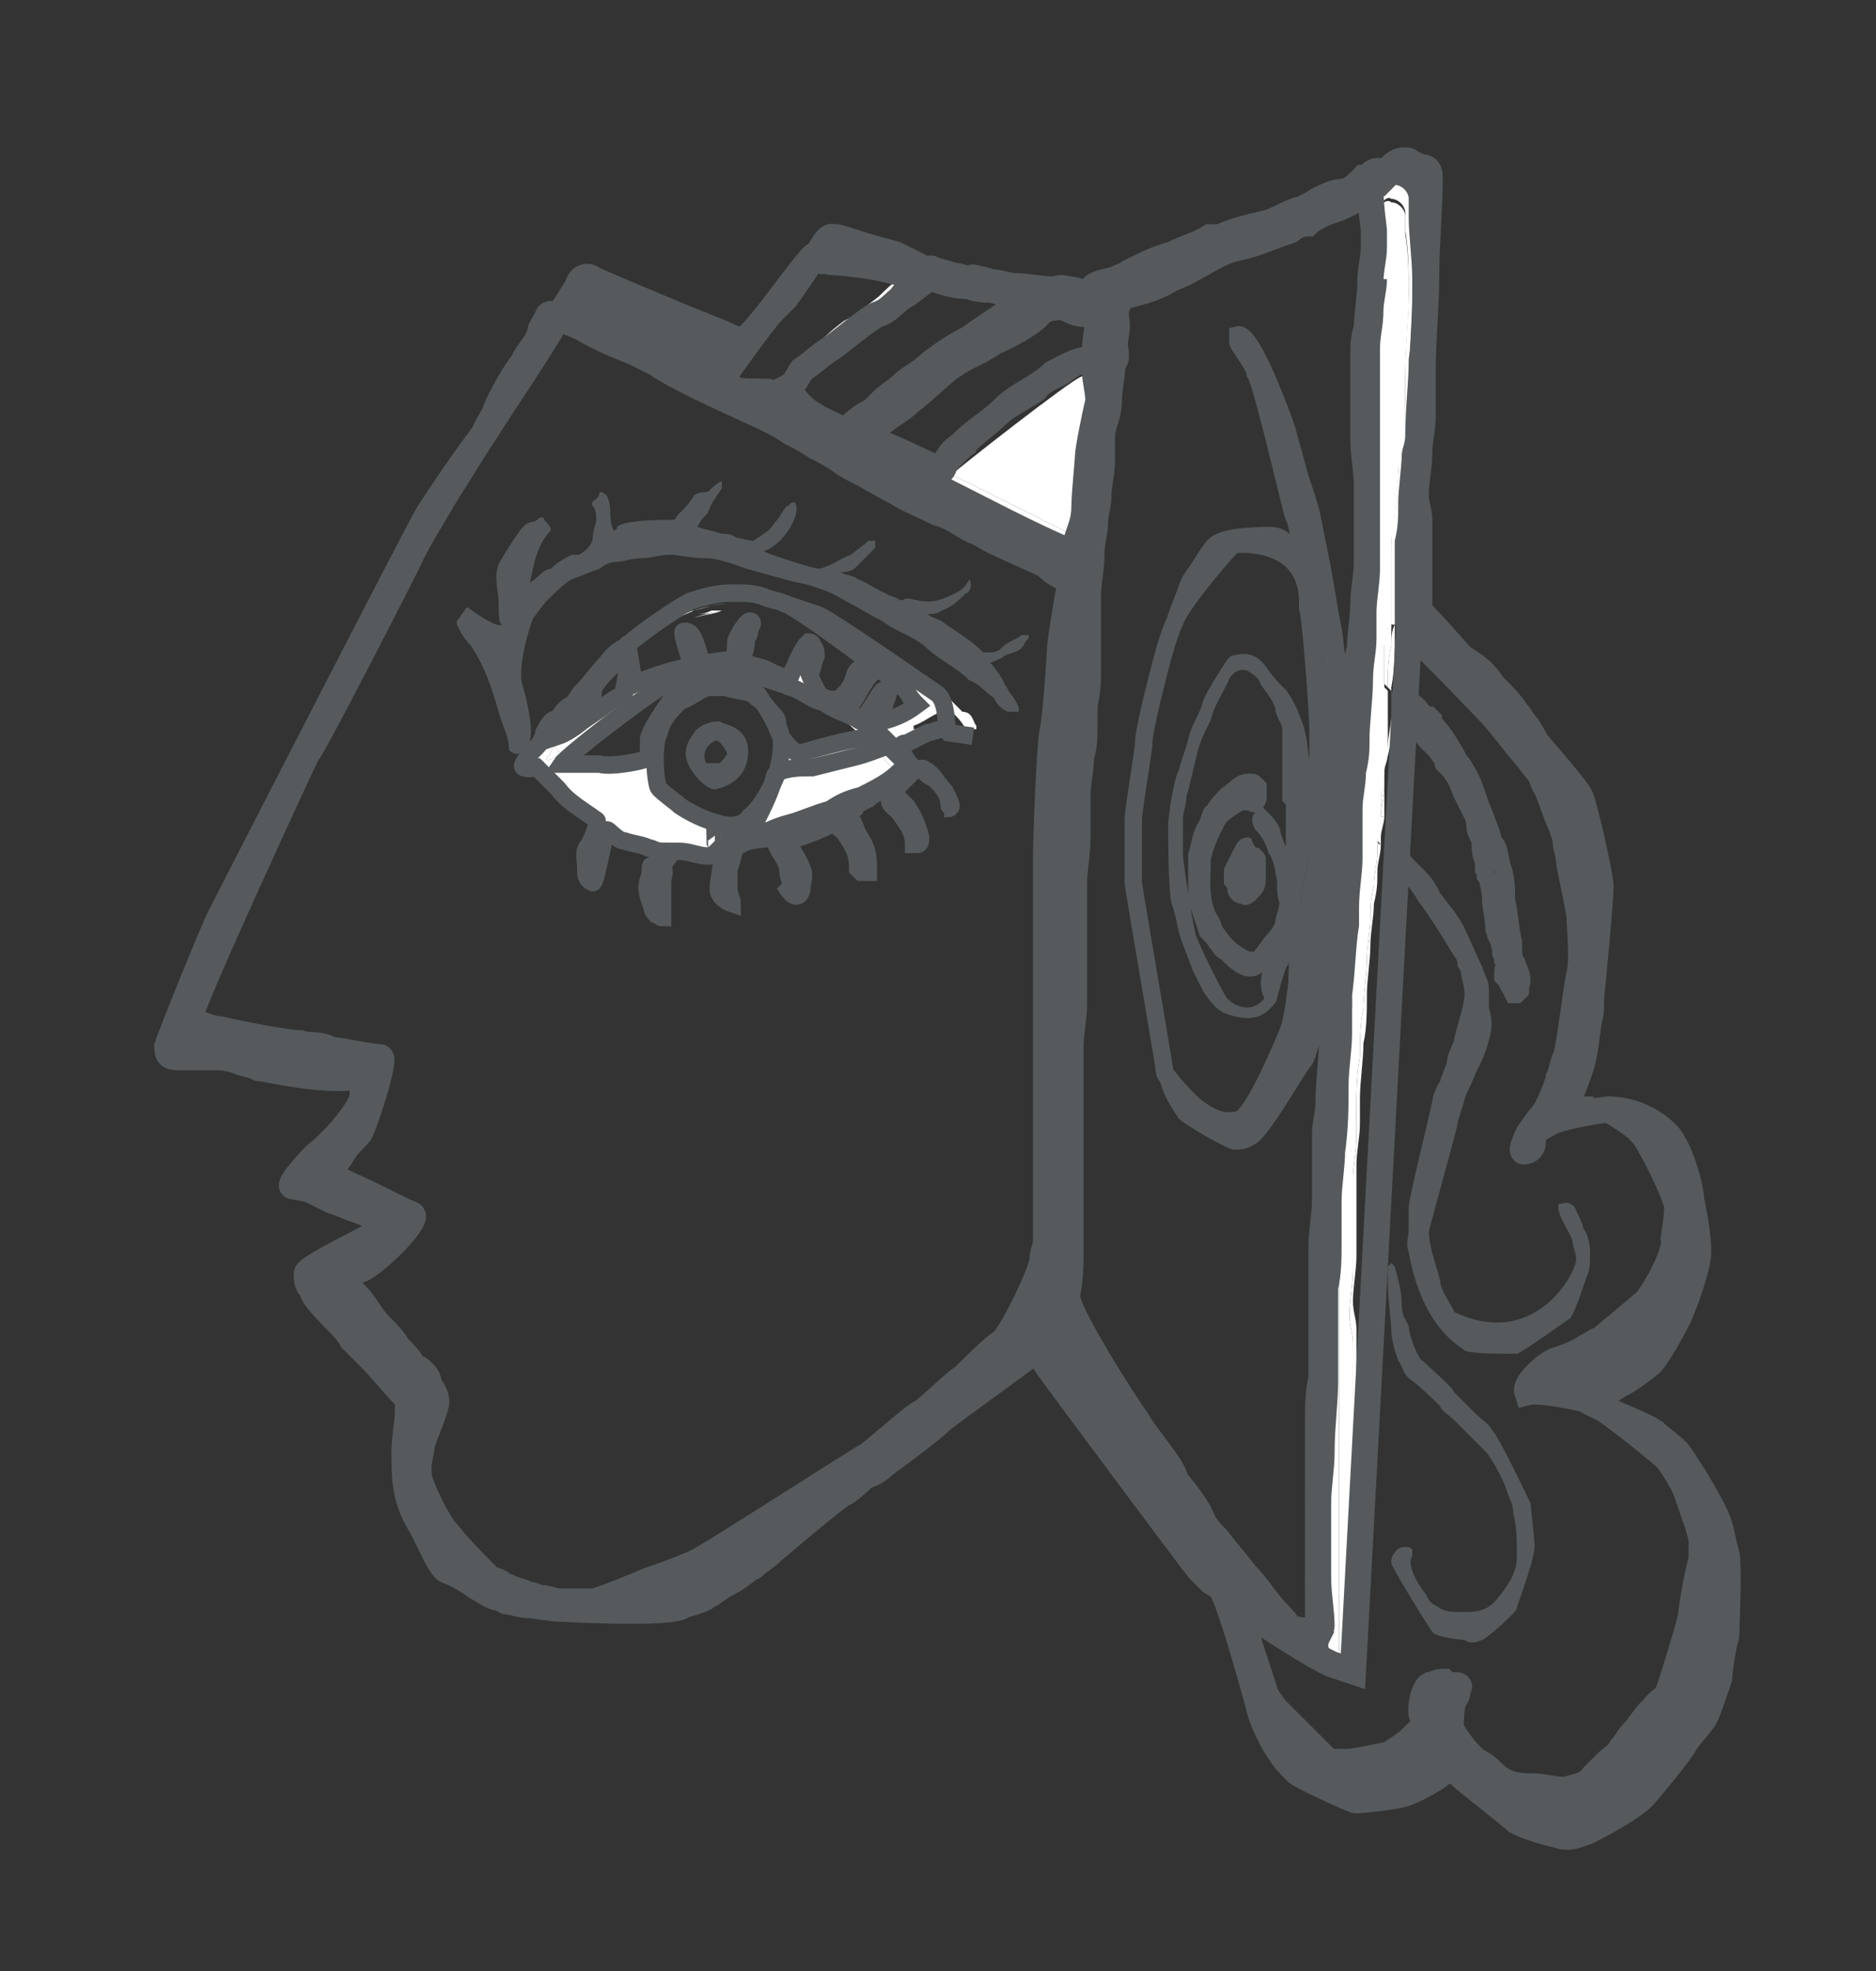 <?xml version="1.0" encoding="utf-8"?>
<!-- Generator: Adobe Illustrator 19.2.1, SVG Export Plug-In . SVG Version: 6.00 Build 0)  -->
<svg version="1.1" id="Layer_1" xmlns="http://www.w3.org/2000/svg" xmlns:xlink="http://www.w3.org/1999/xlink" x="0px" y="0px"
	 viewBox="0 0 53.8 56.5" style="enable-background:new 0 0 53.8 56.5;" xml:space="preserve">
<rect x="0" y="0" width="53.8" height="56.5" fill="#333333" stroke="none"/>
<style type="text/css">
	.st0{fill:#FFFFFF;}
	.st1{fill:#565A5C;}
	.st2{fill:none;stroke:#565A5C;stroke-width:0.75;stroke-miterlimit:10;}
	.st3{fill:none;stroke:#565A5C;stroke-width:0.5;stroke-miterlimit:10;}
	.st4{fill:none;stroke:#565A5C;stroke-width:0.25;stroke-miterlimit:10;}
</style>
<g>
	<g id="XMLID_1_">
		<g>
			<path class="st0" d="M20.4,17.5c0.1,0,0.1,0,0.2,0C20.5,17.5,20.4,17.5,20.4,17.5z"/>
			<path class="st0" d="M21.1,17.3c-0.1,0-0.1,0-0.2,0H21H21.1z"/>
			<path class="st0" d="M15.9,21.4c-0.1,0.1-0.1,0.2-0.2,0.3c-0.1,0.2,0.2,0,0.4-0.1C16,21.5,15.9,21.4,15.9,21.4z M20.5,24.1
				C20.5,24.2,20.6,24.2,20.5,24.1L20.5,24.1z M21.9,20.5c-0.2-0.2-0.3-0.4-0.4-0.5l-0.1-0.1c-0.2-0.1-0.4-0.1-0.7-0.2
				c-0.2,0-0.4,0-0.4,0c-0.3,0.1-0.4,0.3-0.7,0.4c-0.3,0.3-0.4,0.5-0.5,0.9c-0.2,0.4-0.1,1.5,0,1.6c0.2,0.2,0.4,0.4,0.5,0.5
				c0.3,0.2,0.6,0.4,1,0.5c0.3,0.1,0.6,0.1,0.8-0.2c0.3-0.3,0.4-0.5,0.7-1.1c-0.1,0.1,0-0.1,0-0.2c0.1-0.4,0.2-0.9,0-1.3
				C22,20.8,22,20.7,21.9,20.5z M21.1,24.1c0.1,0,0.3,0,0.4-0.1c0.4-0.1,0.6-0.3,1-0.4s0.7-0.3,1.1-0.4c0.3-0.2,0.5-0.3,0.8-0.4
				c0.4-0.2,0.7-0.4,1-0.6c0.2-0.1,0.2-0.2,0.1-0.3s-0.2-0.2-0.3-0.3c0,0-0.1-0.1-0.2-0.1c-0.3,0.1-0.5,0.2-0.8,0.3
				c-0.4,0.1-0.7,0.2-1.1,0.3c-0.3,0.1-0.5,0.1-0.8,0.2c-0.1,0-0.2,0.1-0.2,0.2c-0.1,0.4-0.3,0.7-0.5,1.1
				C21.4,23.8,21.2,24,21.1,24.1c-0.1,0-0.3,0-0.4,0C20.9,24.1,21,24.1,21.1,24.1L21.1,24.1z M16.7,20c-0.3,0.4-0.4,0.7-0.7,1.1
				c0.3-0.1,0.7-0.4,1-0.7C16.9,20.3,16.8,20.2,16.7,20z M17.9,19.7c0.1-0.4,0.1-0.7,0-1c-0.1,0.1-0.1,0.1-0.2,0.2
				c-0.2,0.3-0.4,0.4-0.6,0.7C17,19.7,17,19.9,17,20.2c0,0.1,0.1,0.1,0.1,0.2c0.3-0.2,0.5-0.4,0.8-0.5
				C17.9,19.9,17.9,19.8,17.9,19.7z M22.9,21.6c0.7-0.2,1.2-0.4,1.9-0.4c0,0,0-0.1-0.1-0.1c-0.3-0.3-0.5-0.5-0.9-0.7
				c-0.2-0.1-0.3-0.2-0.4-0.2c-0.3-0.1-0.5-0.3-0.8-0.4c-0.1,0-0.2-0.1-0.3-0.1c-0.3-0.1-1.4-0.5-1.8-0.5c-0.3,0-0.5,0.1-0.7,0.1
				c-0.1,0-0.2,0.1-0.3,0.1c-0.4,0.1-3.3,2.3-3.5,2.6h0.1c0.2,0,0.4,0,0.5,0c0.2,0,0.4,0,0.5,0c0.4,0,1.5-0.2,1.5-0.3
				c0-0.2,0-0.4,0-0.5c0-0.3,0.9-1.5,1-1.6c0.2-0.1,1.8-0.1,1.9,0c0.2,0.2,0.7,1,0.8,1.3c0.1,0.3,0.1,0.5,0.1,0.7
				C22.6,21.6,22.8,21.6,22.9,21.6z M16.4,20.2c0.1-0.1,0.2-0.3,0.3-0.4c0.3-0.3,0.4-0.5,0.7-0.8c0.2-0.3,0.4-0.4,0.6-0.5
				c0.1,0.5,0.1,0.7,0.2,1.1c1.5-0.6,2.4-0.7,2.6-0.7c0.1,0,0.1,0,0.2,0c0.1-0.1,0.1-0.4,0.1-0.5s0.3-0.6,0.4-0.6s0.1,0.1,0,0.2
				c0,0.1,0,0.2-0.1,0.3c0,0.1,0,0.3-0.1,0.5s0,0.2,0.1,0.2c0.2,0.1,0.4,0.1,0.6,0.2s0.4,0.2,0.5,0.2s0.2,0,0.2-0.1
				c0.1-0.2,0.2-0.5,0.4-0.8l0.1-0.1c0,0,0.1,0,0.1,0.1c0.1,0.1,0.1,0.2,0.1,0.3c-0.1,0.2-0.1,0.5-0.2,0.5c0,0,0.2,0.5,0.3,0.6
				c0.2,0.2,0.6,0.2,0.7,0c0.1-0.1,0.2-0.2,0.3-0.5c0,0,0-0.1,0.1-0.2s0.3-0.1,0.4,0.1c-0.3,0.3-0.4,0.7-0.7,1
				c0.2,0.2,0.4,0.5,0.4,0.3c0.2-0.1,0.5-0.7,0.6-0.8c0,0,0.2-0.1,0.2,0c-0.1,0.3-0.2,0.6-0.3,0.9c0.4-0.1,0.7-0.2,1.1-0.5
				c-0.1-0.1-0.2-0.2-0.3-0.4c-0.2-0.2-0.4-0.5-0.5-0.6c-0.3-0.2-0.4-0.5-0.7-0.7c0,0,0,0,0-0.1c0,0-1.9-1-2.3-1.1
				c-0.2-0.1-0.4-0.1-0.6-0.2C21.6,17,21.4,17,21.2,17c0.2,0,0.4,0,0.7,0c0.2,0,0.4,0.1,0.6,0.1c0.3,0.1,4.1,2.4,4.4,2.6
				c0.3,0.3,0.4,0.4,0.7,0.7c0.3,0,0.3,0.3,0.4,0.4v0.1h-0.1c-0.1,0-0.1,0-0.2,0c-0.1-0.2-0.3-0.4-0.4-0.5H27
				c-0.3,0.1-0.5,0.3-0.8,0.4c0,0,0,0,0,0.1c0.1,0,0.3-0.1,0.4-0.1c0.1-0.1,0.3-0.1,0.4-0.1c0,0,0.1,0,0.2,0.1L27,20.9
				c-0.1,0-0.3,0.1-0.4,0.1c-0.2,0.1-0.4,0.2-0.6,0.3c-0.1,0-0.1,0-0.2,0.1c0.1,0.2,0.2,0.4,0.3,0.5s0.1,0.2,0,0.3
				c-0.2,0.2-0.4,0.4-0.5,0.5c0.1,0.1,0.3,0.3,0.4,0.4c0.2,0.3,0.3,0.5,0.4,0.9c0,0.1,0,0.2-0.1,0.2h-0.1c0-0.4-0.2-0.6-0.4-0.9
				l-0.1-0.1c-0.1-0.1-0.3-0.2-0.1-0.4c0,0-0.1-0.1-0.1-0.2h-0.1c-0.2,0.1-0.4,0.2-0.5,0.3c-0.2,0.1-0.4,0.2-0.4,0.3
				c-0.1,0.1-0.2,0.1-0.3,0.2v0.1c0.3-0.1,0.3,0.2,0.4,0.4c0.2,0.3,0.3,0.5,0.3,0.9c0,0.1,0,0.2,0,0.2h-0.2l-0.1-0.1
				c0-0.4-0.1-0.6-0.3-0.9c-0.1-0.2-0.3-0.3-0.4-0.4c-0.4,0.2-0.9,0.4-1.3,0.5c0.1,0.3,0.3,0.5,0.4,0.8c0.1,0.2,0,0.4,0,0.5
				c0,0.3-0.2,0.4-0.4,0.1l0.1-0.1c0-0.1-0.1-0.3-0.1-0.4c0-0.3-0.2-0.5-0.3-0.7c0-0.1-0.1-0.1-0.1-0.3c-0.4,0.1-0.7,0-1.1,0.3
				c-0.1,0.2-0.1,0.4-0.2,0.6c0,0.2,0,0.4,0,0.6c0,0.1,0.1,0.2,0.2,0.2c0,0.1-0.1,0.1-0.1,0.2c-0.3-0.1-0.4-0.3-0.4-0.4
				c0-0.3,0.1-0.6,0.1-0.9c0-0.1,0-0.1,0-0.2c-0.4,0.3-0.8,0-1.2,0c-0.1,0-0.1,0-0.2,0c-0.1,0.1-0.2,0.3-0.3,0.4
				c0.1,0.2,0,0.3,0,0.5c0,0.3,0,0.5,0,0.8v0.1c0,0-0.5-0.7-0.4-1c0.1-0.2,0-0.4,0.1-0.4s0.2-0.2,0.3-0.4c-0.2,0-0.3-0.1-0.4-0.1
				c-0.2-0.1-0.4-0.1-0.7-0.2c-0.2,0-0.5-0.4-0.5-0.3c-0.1,0.2-0.2,0.4-0.2,0.9c0,0.1-0.1,0.6-0.2,0.6c-0.2-0.1-0.2-0.2-0.2-0.4
				c0-0.3-0.1-0.5,0.1-0.7c0.1-0.2,0.3-0.7,0.2-0.7c-0.4-0.3-0.8-0.5-1.1-0.9c-0.2-0.2-0.6-0.6-0.6-0.6s-0.5,0.1-0.4-0.1
				s0.3-0.4,0.4-0.5c0.1-0.1,0.2-0.3,0.2-0.4c0.1-0.2,0.2-0.4,0.4-0.4C16.1,20.4,16.3,20.2,16.4,20.2z"/>
			<path class="st0" d="M18.1,18.3c0,0,0.1-0.1,0.1-0.2c0.2,0,0.3-0.1,0.4-0.2c0.1,0,0.2-0.1,0.2-0.1h0.1c0.2-0.1,0.4-0.2,0.6-0.2
				s0.3-0.1,0.4-0.1c0.4-0.1,0.6-0.2,1-0.2c-0.3,0-0.7,0.1-1,0.2"/>
			<path class="st0" d="M19.9,17.6c0.2,0,0.3,0,0.5-0.1c0.1,0,0.1,0,0.2,0h0.1l0,0l0,0l0,0C20.4,17.6,20.2,17.6,19.9,17.6
				c0,0.1,0,0.1,0,0.1S19.9,17.7,19.9,17.6z"/>
			<path class="st0" d="M20.7,17.5c-0.2,0.1-0.4,0.1-0.8,0.2C20.2,17.6,20.4,17.6,20.7,17.5z"/>
			<path class="st1" d="M17.7,16.1c-0.2,0-0.4,0.1-0.5,0.2c-0.3,0.1-0.5,0.2-0.8,0.3c-0.2,0.1-0.6,0.5-0.7,0.6
				c-0.2,0.2-0.3,0.4-0.4,0.5c-0.1,0.2-0.5,1.5-0.3,2c0.1,0.3,0.3,1.2,0.2,1.5c0,0.1,0,0.2-0.1,0.3c-0.1,0.1-0.2,0.1-0.3,0.1
				s-0.2-0.1-0.2-0.1c0-0.4-0.2-0.7-0.3-1.1c-0.2-0.7-0.4-1.3-0.8-1.9c-0.2-0.2-0.3-0.4-0.4-0.6v-0.1c0.1-0.1,0.2-0.3,0.3-0.4
				c0.4,0.3,0.9,0.6,1,0.5c-0.1,0-0.1-0.4-0.1-0.6c0-0.4-0.2-0.9,0.1-1.3c0.1-0.2,0.5-0.8,0.6-0.9c0.2-0.2,0.3-0.1,0.4-0.2
				c0.1-0.1,0.2-0.1,0.2,0c0.1,0.1,0.2,0.2,0.2,0.3c-0.4,0.4-0.5,1-0.6,1.5c0.3-0.2,0.4-0.4,0.6-0.4c0.2-0.2,0.4-0.3,0.6-0.4
				c0.1,0,0.1,0,0.2,0c0.2-0.1,0.4-0.3,0.4-0.5s0.1-0.4,0.1-0.5s0-0.3-0.1-0.4s0.1-0.2,0.1-0.2c0.1-0.1,0.1-0.2,0.1-0.2
				c0.1,0,0.2,0.1,0.2,0.1c0.1,0.2,0.1,0.4,0.1,0.4c0,0.2,0,0.4,0.1,0.6c0,0,0.1,0,0.1-0.1c0.2-0.2,1.3-0.2,1.5-0.2
				c0.1,0,0.2,0,0.2-0.1c0.2-0.2,0.4-0.4,0.5-0.6c0.1-0.1,0.4-0.1,0.4-0.1c0.1-0.1,0.3-0.3,0.4-0.3c0,0.1,0,0.1,0,0.2
				c-0.2,0.3-0.3,0.4-0.4,0.7c-0.1,0.1-0.2,0.2-0.3,0.4c0.3,0.1,0.4,0.1,0.7,0.2c0.1,0,0.3,0,0.4,0.1c0,0,0.4,0.1,0.5,0.1
				c0.3-0.2,0.5-0.3,0.6-0.5c0.2-0.2,0.3-0.5,0.4-0.5c0.1-0.1,0.1-0.1,0.2-0.1c0.2,0.3-0.3,1.2-0.9,1.4c0.2,0.1,1.4,0.5,1.6,0.5
				c0.4-0.1,0.6-0.3,0.9-0.4c0,0,0.4-0.3,0.5-0.4c0,0,0.1,0,0.2,0c0,0,0,0.1,0,0.2c-0.2,0.2-0.4,0.4-0.6,0.6c0,0-0.1,0.1-0.4,0.1
				c0.2,0.1,0.4,0.1,0.5,0.2c0.3,0.1,0.5,0.3,0.8,0.4c0.1,0.1,0.3,0.1,0.4,0.2h0.1c0.1-0.1,0.3,0,0.4,0c0.4,0.1,0.7,0,1.1-0.2
				c0.2-0.1,0.3-0.2,0.4-0.4c0.1,0.2,0,0.4-0.1,0.4c-0.2,0.2-0.4,0.4-0.7,0.5c-0.1,0.1-0.3,0.1-0.4,0.1c0.1,0.1,0.2,0.1,0.4,0.2
				c0.4,0.3,0.8,0.5,1.2,0.9h0.2c0.2,0,0.3-0.1,0.4-0.2s0.4-0.2,0.5-0.3c0.1,0,0.1,0,0.2,0c0,0.1,0,0.1-0.1,0.2
				c-0.1,0.3-0.4,0.3-0.6,0.4c-0.1,0.1-0.2,0.1-0.4,0.2c0.1,0.1,0.4,0.5,0.4,0.6c0.1,0.1,0.1,0.2,0.2,0.3c0,0,0.3,0.4,0.2,0.5
				c0,0-0.2,0-0.3,0c-0.2-0.1-0.3-0.2-0.4-0.4c-0.3-0.2-0.4-0.4-0.7-0.5c-0.4-0.4-0.9-0.6-1.3-1c-0.4-0.3-0.8-0.4-1.2-0.7
				c-0.4-0.2-0.7-0.4-1.1-0.6c-0.3-0.2-0.6-0.3-0.9-0.4s-0.5-0.1-0.8-0.2c-0.4-0.1-0.7-0.2-1.1-0.3c-0.8-0.3-1-0.3-1.2-0.3
				c-0.4,0-0.7-0.1-1-0.1S18.7,16,18.4,16C18.1,16,17.9,16.1,17.7,16.1z"/>
			<path class="st0" d="M20.8,17.5L20.8,17.5C20.7,17.5,20.7,17.5,20.8,17.5C20.7,17.5,20.7,17.5,20.8,17.5
				C20.7,17.5,20.8,17.5,20.8,17.5z"/>
			<path class="st0" d="M20.8,17.5C20.7,17.5,20.7,17.5,20.8,17.5C20.7,17.5,20.7,17.5,20.8,17.5C20.7,17.5,20.7,17.5,20.8,17.5z"/>
			<path class="st1" d="M41.3,40.3c0,0-0.6-0.6-0.9-0.8c-0.2-0.2-0.2-0.4-0.3-0.5c-0.1-0.3-0.2-0.6-0.2-0.9c0-0.1-0.1-1-0.1-1.3
				c0-0.2,0-0.4,0-0.5l0.1-0.1l0.1,0.1c0.1,0.4,0.2,0.7,0.2,1.1c0,0.3,0.1,0.4,0.2,0.6c0,0.3,0.3,1,0.4,1c0.2,0.2,0.9,0.8,0.9,0.9
				c0.1,0.1,0.1,0.1,0.2,0.2c0.1,0.1,0.4,0.4,0.4,0.4c0.2,0.2,0.4,0.3,0.5,0.5c0.2,0.2,1.1,2.1,1.1,2.1c0,0.2,0.1,0.9,0.1,1.1
				c0.1,0.3-0.5,1.8-0.5,1.9s-0.9,0.9-1,0.9c-0.2,0.1-0.4,0.1-0.5,0c-0.2,0-0.8-0.1-0.9-0.2c-0.1-0.1-1.2-1.9-1.2-2s0-0.2,0.1-0.3
				c0.1-0.2,0.4-0.2,0.5-0.1v0.2c-0.2,0.3,0.3,1,0.4,1.1c0.1,0.3,0.3,0.3,0.4,0.4c0.2,0.1,0.4,0.1,0.6,0.1c0.3,0,0.5,0,0.7-0.1
				c0.3-0.1,0.8-0.9,0.8-1c0.1-0.2,0.1-0.4,0.1-0.5c0-0.4,0-0.9-0.1-1.2c0-0.3-0.1-0.4-0.2-0.7c0-0.1-0.4-0.9-0.6-1.1
				c-0.1-0.1-0.2-0.2-0.3-0.3c-0.2-0.2-0.4-0.4-0.6-0.6C41.6,40.6,41.3,40.4,41.3,40.3z"/>
			<path class="st1" d="M5.3,29.6c0.3,0,0.6,0.1,0.9,0.1c-0.2-0.1-0.4-0.1-0.6-0.2C5.4,29.5,5.4,29.5,5.3,29.6z M23.7,7.4L23.7,7.4
				L23.7,7.4C23.6,7.5,23.5,7.6,23.7,7.4z M31.2,13.8c0-0.2,0.2-0.4,0-0.6c0,0,0,0,0-0.1c0-0.2,0.1-0.4,0.1-0.6
				c0.1-0.4,0.1-0.6,0.2-1c0-0.3-0.1-0.6-0.1-0.9l0,0c-0.1,0-0.2,0.1-0.3,0.1c-0.3,0.1-0.4,0.3-0.7,0.4c-0.2,0.1-0.4,0.2-0.4,0.3
				c-0.4,0.3-0.9,0.5-1.2,0.8c-0.3,0.3-0.5,0.4-0.8,0.7c0,0.1-0.1,0.1-0.2,0.2c-0.2,0.2-0.3,0.3-0.5,0.5l-0.1,0.1
				c1.2,0.6,2.5,1.3,3.7,1.8c0-0.1,0-0.1,0-0.1H31c0-0.3,0.1-0.5,0.1-0.9C31.1,14.2,31.2,14.1,31.2,13.8z M25.2,8.6
				c0.3-0.2,0.4-0.4,0.7-0.6c0,0,0-0.1,0.1-0.1c-0.7-0.3-2.1-0.4-2.3-0.4c0,0-0.8,1.2-0.9,1.3c0,0-0.3,0.3-0.4,0.4
				c-0.2,0.2-1.2,1.6-1.2,1.6c0.1,0.1,0.9,0,1,0.1c0.1,0,0.1,0,0.2-0.1s0.2-0.1,0.2-0.2c0.1-0.1,1.1-1,1.5-1.3
				C24.6,9,24.9,8.9,25.2,8.6z M26.7,10.4c0.4-0.3,0.7-0.5,1.1-0.7c0.4-0.3,0.9-0.6,1.3-0.9c0.1-0.1,0.3-0.1,0.4-0.2
				c-0.3-0.1-0.4-0.2-0.6-0.2s-0.4-0.1-0.5-0.1s-0.4,0-0.6-0.1c-0.4,0-0.7-0.1-1-0.2c-0.1,0-0.2,0-0.2,0c-0.3,0.2-0.5,0.4-0.7,0.5
				c-0.3,0.2-0.4,0.4-0.7,0.5c-0.3,0.1-0.5,0.4-0.8,0.5C24.2,9.7,24,9.9,23.8,10c-0.3,0.2-0.5,0.4-0.8,0.6c-0.2,0.3-0.2,0.4-0.4,0.5
				c0.7,0.4,1.4,0.8,2.1,1.2c0-0.2,0-0.2,0.2-0.4c0,0,0-0.1,0.1-0.1c0.1-0.1,0.2-0.2,0.3-0.3c0.2-0.2,0.4-0.3,0.5-0.4
				C26.1,10.8,26.4,10.7,26.7,10.4z M26.8,10.9c-0.3,0.2-0.4,0.4-0.7,0.6c-0.3,0.3-0.6,0.4-0.9,0.7c-0.1,0.1-0.2,0.2-0.4,0.3
				c0.7,0.3,1.4,0.6,2.2,1c0.1-0.1,0.1-0.3,0.2-0.4c0.1-0.2,0.3-0.3,0.4-0.4c0.4-0.4,0.8-0.6,1.2-1c0.4-0.4,1-0.6,1.4-1
				c0.4-0.2,0.7-0.4,1.1-0.4c0,0,0.1-0.1,0.1-0.2c0-0.4,0.1-0.7,0.1-1.1c-0.1,0-0.2,0-0.4,0c-0.2,0-0.4-0.1-0.6-0.2
				c-0.2,0-0.5,0-0.7,0.2c-0.1,0.2-0.3,0.3-0.4,0.4c-0.3,0.2-0.6,0.3-0.9,0.4c-0.4,0.3-0.8,0.4-1.2,0.7
				C27.1,10.6,26.9,10.7,26.8,10.9z M47.4,49c0.1-0.2,0.3-0.3,0.4-0.4c0.1-0.2,0.3-0.4,0.4-0.6v-0.1c0-0.2,0-0.3,0.1-0.4v-0.1
				c-0.1-0.2,0.2-0.4,0.1-0.6c0-0.2,0.1-0.4,0.1-0.5c0-0.2,0.1-0.4,0.1-0.6c0-0.1,0-0.2,0.1-0.2c0-0.3,0-0.5,0.1-0.8
				c0-0.2,0-0.4,0-0.5c0-0.2-0.1-0.4-0.1-0.5c-0.1-0.2-0.2-0.4-0.2-0.5c-0.1-0.2-0.1-0.4-0.2-0.6c-0.1-0.2-0.1-0.4-0.2-0.4
				c-0.1-0.2-0.2-0.3-0.3-0.4c-0.1-0.1-0.1-0.2-0.2-0.3c-0.1-0.1-0.1-0.2-0.2-0.2c-0.2,0-0.3-0.2-0.4-0.3c-0.1-0.1-0.1-0.2-0.2-0.2
				c0.1,0,0.2,0,0.3,0c0.2,0,0.3,0.1,0.4,0.3c0,0,0.1,0,0.2,0.1c0.1,0.1,0.3,0.3,0.4,0.4c0.3,0.4,0.4,0.7,0.7,1
				c0.2,0.4,0.4,0.7,0.5,1.1c0.1,0.3,0.1,0.5,0.2,0.8s0,0.6,0.1,0.9c0.2,0.4-0.1,0.8,0,1.2c0,0.1-0.1,0.2-0.1,0.3
				c-0.1,0.3,0,0.6-0.2,0.9c0,0.1,0,0.2,0,0.3c-0.1,0.3-0.2,0.5-0.2,0.7c-0.1,0-0.1,0.2-0.2,0.4c-0.1,0.2-0.1,0.4-0.3,0.4
				c-0.1,0.1-0.2,0.2-0.3,0.4s-0.2,0.4-0.3,0.5c-0.1,0.2-0.2,0.4-0.4,0.4c-0.1,0.2-0.3,0.4-0.4,0.5c-0.3,0.4-0.6,0.6-1.1,0.7
				c-0.2,0.1-0.4,0.3-0.6,0.4c-0.3,0.1-0.5,0.2-0.8,0.1c-0.4-0.1-0.8-0.2-1.2-0.4c-0.1-0.1-0.3-0.1-0.4-0.2c-0.2-0.1-1.1-1-1.2-1.1
				c-0.1-0.1-0.2-0.3-0.2-0.4c0,0.1-0.6,0.5-0.6,0.5s-0.5,0.3-0.8,0.4c-0.3,0.1-1.3,0.2-1.4,0.2c-0.1,0-0.9-0.4-0.9-0.4
				c-0.1,0-0.7-0.3-0.8-0.4c-0.2-0.2-0.4-0.4-0.5-0.6c-0.1-0.1-0.1-0.2-0.1-0.2c-0.2-0.4-0.4-0.6-0.5-1.1c0,0-0.8-3-1.1-3.4
				c-0.1-0.1-0.2-0.1-0.3-0.2c-0.1-0.1-0.2-0.2-0.3-0.3s-0.4-0.5-0.6-0.6c-0.1-0.1-0.3-0.2-0.4-0.4c-0.1-0.2-0.2-0.4-0.3-0.4
				c-0.1-0.2-0.3-0.4-0.4-0.5c-0.1-0.2-0.2-0.4-0.4-0.6c0-0.1-0.7-0.9-0.7-1.1c-0.1-0.1-0.2-0.2-0.2-0.4c-0.1-0.2-0.2-0.3-0.4-0.4
				c-0.2-0.2-0.3-0.4-0.4-0.6c-0.3-0.3-0.4-0.6-0.6-0.9c-0.1-0.2-0.2-0.3-0.3-0.4c-0.1,0.1-0.2,0.1-0.2,0.2
				c-0.2,0.1-0.4,0.2-0.4,0.3c-0.4,0.3-0.7,0.4-1.1,0.7c-0.3,0.2-0.5,0.3-0.7,0.6c-0.1,0.1-0.2,0.1-0.3,0.2
				c-0.3,0.3-0.5,0.4-0.8,0.7c-0.1,0.1-0.6,0.4-0.6,0.4l0,0c-0.3,0.2-0.4,0.4-0.8,0.5c0,0-0.1,0.2-0.2,0.2c-0.1,0.1-0.2,0.2-0.4,0.3
				c-0.1,0-0.1,0-0.2,0.1c-0.1,0-0.2,0.1-0.3,0.2c0,0,0,0.1-0.1,0.1c-0.2,0.1-0.4,0.2-0.4,0.4c-0.1,0.1-0.2,0.1-0.3,0.2
				c-0.2,0.1-0.3,0.2-0.4,0.4c-0.1,0.1-0.3,0.2-0.4,0.3s-0.4,0.3-0.5,0.4c-0.2,0.1-0.4,0.3-0.6,0.4c-0.2,0.1-0.5,0.3-0.5,0.3
				c-0.1,0.1-0.2,0.1-0.3,0.2C20,45.9,19.6,46,19.6,46c-0.2,0.3-3.6,0.1-3.6,0.1c-0.2,0-0.7-0.1-0.9-0.1c-0.1,0-0.5-0.1-0.5-0.1
				c-0.1,0-0.1,0-0.2-0.1c-0.3,0-0.5-0.2-0.7-0.3c-0.3-0.2-0.6-0.4-0.9-0.5c-0.2-0.1-0.3-0.3-0.4-0.4c-0.1-0.4-0.2-0.7-0.4-1
				c-0.4-0.7-0.4-1.3-0.4-2c0-0.4,0.1-0.8,0.1-1.2c0.1-0.1,0.1-0.1,0.1-0.2c0-0.1-0.1-0.2-0.2-0.2c-0.2-0.2-0.8-0.9-0.9-1
				c-0.1-0.1-0.4-0.4-0.6-0.6C10,38.2,9.8,38,9.7,37.9S9.1,37.3,9,37.1c0-0.1-0.1-0.2-0.1-0.2c-0.1-0.1-0.1-0.3-0.1-0.4
				c0-0.2,2.4-1.3,2.4-1.4c-0.3-0.1-0.6-0.3-0.9-0.4c-0.3-0.1-0.5-0.2-0.8-0.3c-0.2-0.1-0.4-0.2-0.6-0.3c0,0-0.4-0.1-0.5-0.1
				c-0.2,0,0.7-1,0.8-1c0.2-0.2,0.3-0.3,0.4-0.4c0.2-0.2,0.8-0.9,0.8-1.2c0-0.3,0.1-0.6,0-0.6c-0.8,0.3-2.9-0.2-3-0.2
				c-0.2-0.1-0.4-0.1-0.6-0.2c-0.3-0.1-0.5-0.1-0.7-0.1c-0.1,0-0.2,0-0.3,0c-0.1,0-0.2,0-0.4,0c-0.1,0-0.1,0-0.2,0
				c-0.3,0-0.4,0-0.4-0.3c0-0.1,1.3-3.3,1.5-3.7c0.2-0.4,5.9-11.5,6-11.6c0,0,0.7-1.1,1.6-2.3c-0.4,0.6-1,1.6-1.2,1.9
				c-0.1,0.2-0.8,1.3-1,1.8c-0.2,0.4-2.8,5.5-2.9,5.5c-0.1,0.2-3.4,7.3-3.4,7.7c0.1,0,0.1,0,0.2,0c0.3,0.1,0.5,0.2,0.7,0.2
				c0.4,0.1,1.9,0.4,2.3,0.4c0.3,0.1,0.6,0,0.9,0.2c0.3,0,1.1,0.2,1.4,0.2c0.2,0-0.5,2.1-0.6,2.2c-0.2,0.2-0.4,0.4-0.5,0.6
				c-0.1,0.2-0.3,0.3-0.4,0.4c-0.1,0.1-0.1,0.2,0.1,0.2c0.2,0.1,0.4,0.2,0.6,0.3c0.3,0.1,0.4,0.2,0.7,0.3c0.1,0,0.3,0,0.3,0.1
				c0.2,0.2,0.4,0.3,0.7,0.4c0.3,0.1-1.1,1.5-1.5,1.6c-0.1,0-0.2,0-0.3,0.1s-0.2,0.2-0.1,0.2c0.1,0.2,0.2,0.3,0.3,0.4
				c0.3,0.3,0.4,0.6,0.7,0.9c0.2,0.2,0.4,0.4,0.5,0.6c0.2,0.2,0.4,0.4,0.4,0.5c0.1,0.1,0.2,0.1,0.3,0.2c0.1,0.1,0.2,0.2,0.2,0.4
				c0.1,0.1,0.2,0.3,0.2,0.4c0.1,0.1-0.4,1.2-0.4,1.3S12,41.9,12,42c0,0.2,0,0.4,0.1,0.6c0.1,0.3,0.5,1.1,0.7,1.3
				c0.3,0.4,0.5,0.6,0.8,0.9c0.2,0.2,0.3,0.3,0.4,0.4c0.1,0.1,0.3,0.1,0.4,0.2c0.1,0.1,0.1,0.1,0.2,0.1c0.2,0.1,0.4,0.1,0.5,0.2
				c0.2,0,0.3,0.1,0.4,0.1c0.2,0,0.4,0.1,0.5,0.1c0.1,0,0.1,0,0.2,0c0.2,0,0.4,0,0.5,0s0.2,0,0.2,0H17c0.2,0,1.6-0.6,1.6-0.6
				c0.3-0.1,1.4-0.5,1.5-0.6c0.4-0.2,3.9-2.2,4.2-2.5c0.2-0.2,0.4-0.4,0.6-0.5c0.4-0.3,1.4-1.2,1.5-1.2c0.2-0.1,0.4-0.2,0.5-0.4
				c0.2-0.2,0.4-0.3,0.5-0.4c0.1-0.1,0.1-0.2,0.2-0.2c0.2-0.2,0.4-0.3,0.5-0.4c0.2-0.1,0.5-0.6,0.6-0.6c0.3-0.2,0.4-0.4,0.5-0.6
				c0,0,0.7-1.5,0.7-1.8c0-0.2,0.1-0.4,0.1-0.5c0-0.4,0-0.9,0-1.3c0-0.4,0-2.1,0-2.5c0-0.4,0-5.1,0-5.5c0-0.3,0-1.3,0-1.4
				c0-0.2,0-0.4,0-0.5c0-0.3,0.1-3.2,0.2-3.5c0.1-0.6,0.2-2.2,0.2-2.3c0-0.2,0.2-1.4,0.3-1.9c0-0.1,0-0.2-0.1-0.2s-0.2,0-0.2,0
				c-0.2-0.1-0.3-0.2-0.4-0.3c-0.4-0.2-0.9-0.4-1.3-0.6c-0.3-0.1-0.5-0.3-0.8-0.4c-0.4-0.2-0.6-0.4-1-0.5c-0.4-0.2-0.9-0.4-1.2-0.6
				c-0.4-0.2-0.7-0.4-1.1-0.6c0,0-0.4-0.2-0.5-0.3c-0.3-0.2-0.5-0.3-0.7-0.4c-0.3-0.2-0.5-0.3-0.7-0.4c-0.3-0.2-0.5-0.3-0.7-0.4
				c-0.4-0.2-2.5-1.1-3.2-1.6c-0.2-0.1-0.4-0.2-0.6-0.3c-0.5-0.2-1-0.4-1.5-0.7c-0.2-0.1-0.5-0.2-0.7-0.3c0.3-0.5,0.6-0.9,0.6-1
				C16.7,7.9,16.9,7.9,17,8c0.2,0.1,2.3,1.1,2.4,1.1c0.3,0,0.4,0.1,0.7,0.2c0.2,0.1,0.8,0.3,0.9,0.4c0.1,0,0.1,0,0.2,0.1
				c0.3,0.1,2-2.5,2.2-2.5c0.1,0,0.2-0.2,0.2-0.3c0-0.2,0.1-0.3,0.3-0.2H24c0.4,0.1,0.6,0.2,1,0.3c0.3,0.1,0.4,0.1,0.7,0.2
				c0.2,0.1,0.4,0.2,0.6,0.3c0.1,0.1,0.3,0.1,0.4,0.1c0.2,0.1,0.4,0.1,0.6,0.2c0.2,0,0.4,0.1,0.5,0.1c0.1-0.1,0.2,0,0.3,0
				s0.3,0.1,0.4,0.1c0.2,0,0.4,0.1,0.6,0.1c0.4,0,0.7,0.1,1.2,0.1c0.1-0.1,0.3,0,0.4,0c0.2,0,0.4,0.2,0.6,0C31.4,8.1,31.7,8.1,32,8
				c0.2-0.1,0.3-0.1,0.4-0.2c0.4-0.2,0.8-0.4,1.2-0.5C34,7.1,34.4,7,34.7,6.8c0.1,0,0.2,0,0.3,0c0.4-0.2,0.9-0.3,1.3-0.4
				c0.4-0.1,0.6-0.3,1-0.4c0.3-0.1,0.5-0.3,0.8-0.4c0.2-0.1,0.4-0.1,0.4-0.1c0.1,0,0.3-0.1,0.4-0.2c0.1,0,0.1-0.1,0.2-0.2
				c0.1,0,0.2,0,0.2-0.1c0,0,0.1-0.1,0.2-0.1s0.1,0.1,0.2,0.2c0,0,0.1-0.1,0.1-0.2c0.2-0.3,0.4-0.3,0.5-0.3s0.1,0,0.2,0.1
				c0.1,0,0.2,0.1,0.3,0.1C41,4.8,41,5,41,5.1C41,6,40.9,7,40.9,7.9s-0.1,1.8-0.1,2.7c0,0.4,0,0.9,0,1.3c0,0.4-0.1,0.7-0.1,1.1
				s-0.1,0.8-0.1,1.2c0,0.3,0.1,0.4,0.1,0.7c0,0.2,0,0.4,0,0.5c0,0.5,0,1.1,0,1.5c0,0.2,0,0.4,0,0.6c0,0.1,0.1,0.2,0.2,0.2
				c0.2,0.2,0.4,0.3,0.6,0.4c0.3,0.2,0.6,0.4,0.9,0.6c0.3,0.2,0.5,0.4,0.7,0.7c0.3,0.3,0.5,0.5,0.7,0.8c0.1,0.1,0.2,0.3,0.3,0.4
				c0.2,0.3,0.3,0.5,0.4,0.8c0.1,0.2,0.3,0.4,0.4,0.6c0.2,0.3,0.3,0.5,0.4,0.8c0.1,0.1,0.1,0.3,0.2,0.4c0.2,0.4,0.3,1,0.4,1.5
				c0.1,0.3,0,0.4,0,0.7c0,0.5,0.1,1.1,0.2,1.5c0,0.4,0,0.8-0.1,1.2c0,0.2,0,0.4,0,0.5s0,0.2,0,0.3c0,0.3-0.1,0.4-0.1,0.7
				c-0.3,0.4-0.4,0.6-0.5,0.7c0,0.2,0,0.4-0.1,0.5c-0.1,0.3-0.2,0.4-0.3,0.7c0,0.1-0.1,0.2-0.1,0.3c0.1,0,0.2,0,0.3,0
				c-0.3,0.1-0.5,0.2-0.8,0.4c-0.2,0.1-0.3,0.2-0.4,0.2h-0.1l0.1-0.1c0.1-0.1,0.1-0.2,0.2-0.3c0.2-0.2,0.3-0.4,0.3-0.6
				c0-0.1,0.1-0.2,0.1-0.3s0.1-0.1,0.1-0.2c0.1-0.2,0.1-0.4,0.2-0.6c0.1-0.2,0.1-0.4,0.1-0.5v-0.1c0-0.1,0.1-0.2,0-0.3v-0.1
				c0.1-0.1,0.1-0.3,0.1-0.4c0-0.4,0.1-0.6,0.2-1c0.1-0.4,0.1-0.6,0-1c0-0.2,0-0.4,0-0.6s0-0.3-0.1-0.4c0-0.1,0-0.2,0-0.3
				c-0.2-0.2,0-0.4-0.2-0.6c0-0.1,0-0.2,0-0.3c0-0.2-0.1-0.4-0.1-0.6c0-0.1-0.1-0.3-0.1-0.4c-0.1-0.1-0.2-0.3-0.2-0.4
				s-0.1-0.3-0.1-0.4c-0.1-0.2-0.1-0.3-0.2-0.4c-0.1-0.2-0.1-0.3-0.2-0.4c-0.1-0.1-0.3-0.4-0.4-0.5c-0.1-0.1-0.1-0.1-0.1-0.2
				s0-0.2-0.1-0.2c-0.2-0.1-0.2-0.2-0.3-0.3c-0.1-0.1-0.3-0.3-0.4-0.4c-0.1-0.1-0.1-0.2-0.1-0.3c-0.1-0.2-0.3-0.3-0.4-0.4
				c-0.2-0.4-0.4-0.6-0.8-0.8c-0.1-0.1-0.2-0.2-0.3-0.3c-0.1,0-0.1-0.1-0.2-0.1c-0.1-0.1-0.2-0.2-0.4-0.3c-0.1,0-0.2,0-0.2-0.1
				c-0.2-0.1-0.3-0.2-0.4-0.3c0-0.6,0-1.2,0-1.7c0-0.3,0-0.4,0-0.7c0.1-0.4,0.1-0.7,0.1-1.1c0-0.4,0.1-1,0.1-1.4
				c0-0.1,0.1-0.3,0.1-0.5c0-0.8,0.1-1.5,0.1-2.2c0.1-0.7,0.1-1.5,0.1-2.3c0-0.6-0.1-1.2-0.1-1.8c0-0.1,0-0.3,0-0.5S40.2,5.3,40,5.3
				s-0.4,0.2-0.4,0.4c0,0.1,0,0.2,0,0.2s0,0,0,0.1c0,0.3-0.1,0.5-0.1,0.8c0,0.4-0.1,0.8-0.1,1.2c0,0.3-0.1,0.6-0.1,0.9
				c0,0.4-0.1,0.7-0.1,1.1c0,0.7,0,1.5,0,2.2c0,0.4,0,0.9,0,1.3c0,0.1,0,0.3,0,0.4c0-0.4-0.1-0.9-0.1-1.3c0-0.4,0-0.8,0-1.2
				c0-0.2,0-0.4,0-0.6s0-0.4,0-0.6c0-0.3,0-0.5,0.1-0.8c0-0.4,0.1-0.9,0.1-1.3c0-0.4,0.1-0.7,0.1-1c0-0.2,0-0.4,0-0.5
				c-0.1-0.8-0.1-1-0.1-1.2c-0.2,0.1-0.3,0.2-0.4,0.3C38.6,5.9,38.3,6,38,6.1c-0.2,0.1-0.4,0.2-0.5,0.3c-0.2,0-0.4,0.1-0.5,0.2
				c-0.6,0.2-1,0.4-1.5,0.5s-0.9,0.4-1.3,0.6c-0.3,0.2-0.5,0.2-0.8,0.4c-0.4,0.2-0.8,0.3-1.2,0.4l-0.1,0.1c0,0.1-0.1,0.2-0.1,0.3
				c0,0,0,0.1,0,0.2c0.1,0.4-0.1,0.6,0,1v0.1c0,0.1,0,0.1-0.1,0.2c0,0.4-0.1,0.7-0.1,1.1c0,0.3-0.1,0.5-0.2,0.9c0,0.3,0,0.5,0,0.8
				c0,0.4-0.1,0.7-0.1,1s-0.1,0.5-0.1,0.8s-0.1,0.5-0.1,0.9s-0.1,0.8-0.1,1.2c0,0.3,0,0.6,0,0.9c0,0.4,0,0.7,0,1.1s0,0.7-0.1,1.1
				s-0.1,0.6-0.1,1c0-0.4,0.1-0.7,0.1-1c0,0.2,0,0.4,0,0.6c0,0.3,0,0.6-0.1,0.9c0,0.4-0.1,0.7-0.1,1.1c0,0.3,0,0.5,0,0.8
				c0,0.1,0,0.3,0,0.4c0,0.5-0.1,0.9-0.1,1.4c0,0.3,0,0.4,0,0.7c0,0,0,0-0.1,0c0,0.1,0.1,0.2,0.1,0.2c0,0.4,0,0.9,0,1.2
				c0,0.4,0,0.9,0,1.3s-0.1,0.8-0.1,1.2c0,0.7,0,1.4,0,2.1c0,0.1,0,0.2,0,0.3c0,0.4,0,0.8,0,1.2c0,0.2,0,0.4,0,0.5
				c0,0.2,0,0.4,0,0.5c0,0.4,0,0.8,0,1.2s0,0.9-0.1,1.3c-0.1,0.4,0,0.7,0.2,1c0.1,0.1,0.2,0.3,0.3,0.3s0.1,0.1,0.1,0.1
				c0,0.2,0.2,0.4,0.3,0.5c0.1,0.2,0.2,0.4,0.4,0.5c0.3,0.4,0.4,0.8,0.7,1.2c0.2,0.4,0.4,0.6,0.7,0.9c0.2,0.3,0.4,0.5,0.4,0.8
				c0.3,0.4,0.6,0.7,0.8,1.2c0.1,0.2,0.3,0.4,0.4,0.5c0.3,0.4,0.5,0.6,0.8,1c0.4,0.4,0.6,0.8,1,1.2c0.1,0.1,0.2,0.2,0.2,0.3
				c0.1,0.1,0.7,0.2,0.9,0.1c0,0.1,0.1,0.3,0.3,0.4c0,0,0,0.1,0,0.2s0,0.2,0.1,0.4c-0.7-0.3-2.6-1.6-2.6-1.6c0,0.1,0.1,0.7,0.2,0.9
				c0,0.1,0.1,0.1,0.1,0.2c0.1,0.2,0.2,0.4,0.3,0.6c0.1,0.2,0.1,0.4,0.1,0.6c0,0.1,0,0.1,0,0.2c0.1,0.1,0.2,0.3,0.3,0.4
				c0.1,0.1,0.2,0.3,0.3,0.4c0.2,0.2,0.4,0.4,0.5,0.5c0.2,0.2,0.4,0.4,0.5,0.5c0,0,0.1,0,0.2,0.1c0.2,0,0.4,0,0.5,0
				c0.3,0,0.5,0,0.8,0c0.2,0,0.3-0.2,0.4-0.2c0.2-0.1,0.4-0.2,0.6-0.3v-0.1c0.1-0.1,0.2-0.2,0.3-0.3s0.2-0.3,0.1-0.4
				c-0.1-0.1,0-0.2,0-0.3s0-0.1,0-0.2c0-0.2,0-0.3,0.2-0.4c0.1,0,0.2-0.1,0.4-0.1c0.1,0.1,0.2,0.1,0.3,0.1s0.2,0,0.1,0.1
				c0,0.1,0,0.2-0.1,0.3c-0.1,0.2-0.2,0.3-0.1,0.4c0,0.2,0,0.4,0,0.4c0.1,0.3,0.3,0.4,0.4,0.6c0.1,0.2,0.2,0.3,0.4,0.4
				c0.2,0.1,0.3,0.2,0.4,0.3c0.3,0.3,0.6,0.4,1.1,0.4c0.4,0,0.6,0.1,1,0.1c0.3-0.1,0.6-0.1,0.8-0.4c0.1-0.1,0.3-0.3,0.4-0.4
				c0.1-0.1,0.3-0.2,0.4-0.4c0.1-0.1,0.2-0.3,0.3-0.4c0.2-0.2,0.3-0.4,0.3-0.5C47.2,49.1,47.3,49,47.4,49z"/>
			<path class="st0" d="M38.1,47.3c0,0,0-0.1,0-0.2c0.1,0.1,0.2,0.2,0.3,0.2c0,0.1,0,0.3,0,0.5c0,0-0.1,0-0.2-0.1
				C38.1,47.5,38.1,47.3,38.1,47.3z"/>
			<path class="st0" d="M39.3,26.3c0-0.3,0-0.5,0.1-0.9c0-0.4,0.1-0.6,0.1-1c0-0.1,0-0.2,0-0.3c0,0,0,0.1,0.1,0.1
				c0,0.3-0.1,0.5-0.1,0.8s0,0.5-0.1,0.9c0,0.4-0.1,0.8-0.1,1.2s-0.1,1-0.1,1.4s0,1-0.1,1.4c0,0.5-0.1,1.1-0.1,1.6
				c0,0.3,0,0.4,0,0.7c0,0.4-0.1,0.8-0.1,1.2s0,0.9,0,1.3c0,0.2,0,0.4,0,0.5c0,0.3,0,0.5,0,0.8c0,0.4-0.1,0.9-0.1,1.3
				c0,0.3,0.1,0.5,0.1,0.8c0,0.4,0,0.6,0,1s0,0.9,0,1.2s0,0.6,0,0.9c0,0.5,0,1,0,1.5c0,0.7,0,1.3,0,2.1c0,0.4-0.1,0.9-0.1,1.3
				c0,0.3,0,0.5,0,0.8s0,0.4,0,0.7c-0.1,0.5-0.1,0.6-0.1,0.6c-0.1,0-0.3-0.1-0.4-0.1c0,0-0.1-0.2-0.1-0.4c0.2,0.1,0.2,0.1,0.2,0.1
				c0-0.2,0-0.3,0-0.5c0.2,0.1,0.3,0.1,0.3,0c0-0.3,0-0.5,0-0.8c0-0.4,0.1-0.9,0.1-1.3c0-0.7,0-1.3,0-2.1c0-0.5,0-1,0-1.5
				c0-0.3,0-0.6,0-0.9c0-0.4,0-0.9,0-1.2c0-0.4,0-0.6,0-1c0-0.3-0.1-0.5-0.1-0.8c0-0.4,0.1-0.9,0.1-1.3c0-0.3,0-0.5,0-0.8
				c0-0.2,0-0.4,0-0.5c0-0.4,0-0.9,0-1.3c0-0.4,0.1-0.8,0.1-1.2c0-0.3,0-0.4,0-0.7c0-0.5,0-1.1,0.1-1.6c0-0.4,0-1,0.1-1.4
				c0-0.4,0.1-1,0.1-1.4S39.3,26.7,39.3,26.3z"/>
			<path class="st0" d="M39.4,25.4c-0.1,0.4-0.1,0.6-0.1,0.9c0,0.4-0.1,0.8-0.1,1.2s-0.1,1-0.1,1.4c-0.1,0.4-0.1,1-0.1,1.4
				c-0.1,0.5-0.1,1.1-0.1,1.6c0,0.3,0,0.4,0,0.7c0,0.4-0.1,0.8-0.1,1.2s0,0.9,0,1.3c0,0.1,0,0.3,0,0.5c0,0.3,0,0.5,0,0.8
				c0,0.4-0.1,0.9-0.1,1.3c0,0.3,0.1,0.5,0.1,0.8c0,0.4,0,0.6,0,1c0,0.3,0,0.8,0,1.2c0,0.3,0,0.6,0,0.9c0,0.5,0,1,0,1.5
				c0,0.8,0,1.4,0,2.1c0,0.4-0.1,0.9-0.1,1.3c0,0.3,0,0.5,0,0.8c0,0.1-0.1,0.1-0.3,0c0-0.2,0-0.3,0-0.5c0-0.3,0-0.4,0-0.7
				s0-0.5,0-0.8c0-0.4,0-0.7,0-1.1c0-0.4,0-0.9,0-1.3c0-0.8,0-1.4,0-2.1c0-0.6,0-1.2,0-1.8c0-0.3,0-0.4,0-0.7c0-0.4,0-0.7,0-1.1
				c0-0.5,0-1,0-1.5c0-0.4,0-0.7,0-1.1c0-0.4,0.1-0.6,0.1-1c0.1-0.5,0.1-0.8,0.1-1.2c0-0.1,0-0.2,0-0.4c0-0.4,0-0.9,0-1.3
				c0.1-0.4,0.1-0.8,0.1-1.2c0.1-0.4,0.1-1,0.1-1.4c0-0.5,0.1-1.2,0.1-1.7c0-0.4,0.1-0.8,0.1-1.2c0-0.3,0-0.5,0-0.7
				c0,0,0.1-0.2,0.1-0.4c0-0.1,0.3-0.1,0.4,0l0,0l0,0c0,0.1,0,0.2,0,0.3C39.5,24.8,39.4,25,39.4,25.4z"/>
			<path class="st0" d="M39.4,9.4c0-0.4,0.1-0.7,0.1-1.1c0-0.3,0-0.6,0.1-0.9c0-0.4,0.1-0.8,0.1-1.2c-0.1,0-0.1-0.1-0.1-0.2
				c0-0.2,0.2-0.3,0.3-0.2c0.2,0,0.4,0.2,0.4,0.4c0,0.1,0,0.3,0,0.5c0.1,0.6,0.1,1.2,0.1,1.8c0,0.7-0.1,1.5-0.1,2.3s0,1.5-0.1,2.2
				c0,0.1-0.1,0.3-0.1,0.5c0,0.4-0.1,1-0.1,1.4c-0.1,0.4-0.1,0.7-0.1,1.1c0,0.3,0,0.4,0,0.7c0,0.5,0,0.9,0,1.3c-0.1,0-0.1,0-0.1,0.1
				s-0.1,0.3-0.1,0.4c0,0.4,0,0.8,0,1.2l0.1,0.1l0,0c0,0.1,0,0.3,0,0.4c0,0.4,0,0.9,0,1.3c-0.1,0.4-0.1,0.8-0.2,1.2
				c0,0.1,0,0.3,0,0.5c0,0.3-0.1,0.7-0.1,1l0,0c-0.1-0.1-0.4-0.1-0.4,0c0,0.2-0.1,0.4-0.1,0.4c0,0.2,0,0.4,0,0.7
				c0,0.4-0.1,0.8-0.1,1.2c0,0.5-0.1,1.2-0.1,1.7c0,0.4,0,1-0.1,1.4c0,0.4,0,0.8-0.1,1.2c0,0.4,0,0.9,0,1.3c0,0.2,0,0.3,0,0.4
				c0,0.4,0,0.7-0.1,1.2c0,0.4-0.1,0.6-0.1,1s0,0.7,0,1.1c0,0.5,0,1,0,1.5c0,0.4,0,0.7,0,1.1c0,0.3,0,0.4,0,0.7c0,0.6,0,1.2,0,1.8
				c0,0.7,0,1.3,0,2.1c0,0.4,0,0.9,0,1.3c0,0.4,0,0.7,0,1.1c0,0.3,0,0.5,0,0.8s0,0.4,0,0.7c0,0.2,0,0.4,0,0.5
				c-0.1,0-0.2-0.1-0.3-0.2c0-0.3-0.1-0.7-0.1-1c0-0.2,0-0.4,0-0.5c0-0.2,0-0.4,0-0.6s0-0.4,0-0.6c0-0.6,0-1.2,0-1.9
				c0-0.5,0-1,0.1-1.5c0-0.6,0.1-1.3,0.1-2c0-0.5,0-1,0-1.5c0-0.4,0-0.7,0-1.2s0-0.9,0.1-1.3c0-0.4,0-0.8,0-1.2s0.1-1,0.1-1.4
				c0-0.6,0-1.2,0.1-1.9c0-0.5,0.1-1,0.1-1.5c0-0.4,0-0.7,0-1.1c0.1-0.6,0.1-1.3,0.2-2c0-0.2,0-0.4,0-0.5c0-0.4,0.1-0.9,0.1-1.4
				c0-0.4,0-0.9,0-1.4c0-0.4,0.1-0.7,0.1-1.1c0-0.3,0.1-0.5,0.1-0.9c0-0.5,0-1.2,0.1-1.7c0-0.4,0.1-0.7,0.1-1.2c0-0.3,0-0.5,0-0.8
				c0-0.4,0.1-0.9,0.1-1.2s0-0.7,0-1.1c0-0.2,0-0.4,0-0.6c0-0.4,0-0.7,0-1.1c0-0.4,0-0.9,0-1.3C39.4,10.9,39.4,10.1,39.4,9.4z"/>
			<path class="st0" d="M39.7,22.5c0,0.3-0.1,0.6-0.1,0.9c0,0,0,0,0.1,0c0,0.2-0.1,0.4-0.1,0.6c0,0.1,0,0.1,0,0.2c0,0,0,0-0.1-0.1
				l0,0c0-0.3,0.1-0.7,0.1-1c0-0.2,0-0.4,0-0.5c0.1-0.4,0.1-0.8,0.2-1.2c0,0.2,0,0.4-0.1,0.6l0,0c0,0.1,0,0.1,0,0.2
				C39.7,22.3,39.7,22.4,39.7,22.5L39.7,22.5z"/>
			<path class="st1" d="M37.8,46.2c0-0.2,0-0.4,0-0.6c0-0.1,0-0.3,0-0.4c0,0.5,0.1,1,0.1,1.4c0,0.1,0,0.1-0.1,0.1l0,0
				C37.8,46.6,37.8,46.4,37.8,46.2z"/>
			<path class="st0" d="M37.9,22.4C38,22,38,21.6,38,21.2C38.1,21.5,38,22,37.9,22.4z"/>
			<path class="st0" d="M21.6,23.6c0.2-0.4,0.4-0.7,0.5-1.1c0-0.1,0.1-0.2,0.2-0.2c0.3-0.1,0.5-0.1,0.8-0.2c0.4-0.1,0.7-0.2,1.1-0.3
				c0.3-0.1,0.5-0.2,0.8-0.3c0.1,0,0.2,0.1,0.2,0.1c0.1,0.1,0.2,0.2,0.3,0.3s0.1,0.2-0.1,0.3c-0.3,0.2-0.6,0.4-1,0.6
				c-0.3,0.1-0.5,0.2-0.8,0.4c-0.4,0.1-0.7,0.3-1.1,0.4s-0.6,0.3-1,0.4c-0.1,0-0.2,0.1-0.4,0.1C21.2,24,21.4,23.8,21.6,23.6z"/>
			<path class="st0" d="M20.2,14.5L20.2,14.5L20.2,14.5z"/>
			<path class="st1" d="M38,21.2c-0.1,0.4-0.1,1-0.1,1.4C38.1,22.1,38.2,21.7,38,21.2z M37.7,25.7c-0.1,0.2-0.1,0.4-0.1,0.7
				C37.7,26.1,37.7,25.9,37.7,25.7L37.7,25.7z M37.4,16C37.3,15.9,37.3,16,37.4,16L37.4,16z M32.4,24.5c0-0.1,0-0.3,0-0.4
				c0-0.4,0.1-0.9,0.1-1.3c0-0.6,0.2-1.2,0.3-1.9c0.1-0.4,0.2-0.7,0.2-1.1c0.1-0.3,0.1-0.6,0.2-0.9c0-0.2,0.1-0.5,0.1-0.5
				c0.1-0.3,0.1-0.5,0.2-0.8c0.1-0.3,0.2-0.5,0.3-0.8s0.2-0.4,0.4-0.7c0.2-0.3,0.4-0.7,0.7-0.8c0.4-0.2,1.4-0.2,1.5-0.2
				c0.3,0,0.5,0.1,0.7,0.3c0,0,0.2,0.3,0.3,0.6c-0.1-0.3-0.1-0.5-0.2-0.8c0-0.2,0-0.3-0.1-0.4c-0.1-0.3-0.1-0.6-0.2-0.9
				c-0.1-0.6-0.3-1.2-0.4-1.9c-0.1-0.4-0.3-1-0.5-1.3c0-0.2-0.2-0.4-0.3-0.5s-0.2-0.3-0.2-0.4c0-0.1,0-0.1,0-0.2
				c0.4-0.1,0.4,0.2,0.4,0.4c0,0,0,0.2,0.1,0.3c0.3,0.4,0.4,0.8,0.6,1.2c0.1,0.3,0.2,0.5,0.3,0.8c0.1,0.4,0.2,0.7,0.3,1.1
				c0.1,0.4,0.3,0.9,0.4,1.3c0.1,0.5,0.2,1,0.3,1.5c0.1,0.5,0.2,1.2,0.3,1.7c0.1,0.4,0.1,1,0.2,1.5c0,0.3,0.1,0.6,0.2,0.9
				c0.1,0.6,0.1,1.2,0.1,1.9c0,0.4-0.1,0.6-0.1,1c0,0.3,0,0.6-0.1,0.9c-0.1,0.5-0.2,1.1-0.2,1.6c0,0.2,0,0.4-0.1,0.6
				c0,0.3-0.1,0.6-0.1,0.9c0,0.2,0,0.4-0.1,0.6c-0.1,0.4-0.1,0.9-0.2,1.3c-0.1,0.3-0.2,0.6-0.3,0.9c0,0.1,0,0.3-0.1,0.4
				c-0.2,0.2-0.2,0.4-0.3,0.5c-0.2,0.4-1,1.7-1.3,1.7c-0.1,0.1-0.3,0.1-0.4,0.1c-0.3-0.1-0.6-0.2-0.9-0.4c-0.2-0.1-0.4-0.3-0.5-0.4
				c-0.2-0.3-0.4-0.6-0.5-1c0,0.1,0.6,0.7,0.9,0.9c0.3,0.2,0.6,0.4,1.1,0.3c0.4,0,1.2-1.4,1.2-1.8c0-0.3,0.2-0.6,0.3-0.9
				c0.1-0.4,0.2-2.4,0.4-2.8c0,0,0,0,0-0.1s0-0.1,0-0.2l0,0c0-0.1,0.1-0.2,0.1-0.3c0.1-0.6,0.2-1.2,0.2-1.8c0-0.2,0.1-2.9,0.1-3.3
				s0.2-1.8,0.1-2.1c0-0.2-0.6-2.5-0.7-2.9c-0.1-0.2-1.5-0.2-1.5-0.3c-0.1-0.1-0.3-0.1-0.4-0.1c-0.1,0-1.6,1.8-1.7,2.2
				c-0.2,0.4-0.4,1.2-0.4,1.2c-0.1,0.4-0.7,3.3-0.7,3.7c0,0.3-0.1,0.5-0.1,0.8s0,0.4,0,0.7C32.4,24.3,32.4,24.4,32.4,24.5
				c0,0.1,0,0.3,0,0.4s0,0.2,0,0.3c0,0.1,0,0.1,0,0.2S32.4,24.6,32.4,24.5z"/>
			<path class="st1" d="M33.8,23.5c0,0.3-0.2,0.4,0,0.7v0.1c0,0.1,0,0.1,0,0.2c0,0.2,0,0.4,0.1,0.6c0,0.4,0.1,0.8,0.1,1.2
				c0,0.2,0.1,0.4,0.2,0.6c0.1,0.3,0.2,0.5,0.3,0.7c0.1,0.3,0.3,0.4,0.4,0.7c0.1,0.1,0.1,0.3,0.2,0.4c0.2,0.2,0.4,0.3,0.7,0.3
				s0.6-0.3,0.6-0.4c-0.2-0.3-0.1-0.7,0-1c-0.1,0-0.1,0.1-0.2,0.1c-0.2,0.2-0.4,0.2-0.6,0.1c-0.2-0.1-0.4-0.3-0.5-0.4
				c-0.2-0.1-0.2-0.2-0.3-0.3c-0.1-0.2-0.3-0.3-0.3-0.4c-0.1-0.3-0.2-0.6-0.3-0.9c0-0.1,0-0.3,0-0.4c-0.1-0.2-0.1-0.4,0-0.5
				c0-0.1,0-0.2,0-0.4c0.1-0.3,0.1-0.6,0.3-0.9c0.1-0.2,0.1-0.4,0.2-0.4c0.1-0.2,0.3-0.4,0.4-0.5c0.3-0.2,0.4-0.4,0.7-0.4
				c0.2,0,0.2,0,0.3,0.1c0,0,0,0,0.1,0.1c0,0.1,0,0.2,0,0.4c-0.1,0.3-0.2,0.3-0.4,0.2c0,0,0,0-0.1,0h-0.1c-0.3,0.2-0.5,0.3-0.6,0.5
				c-0.2,0.4-0.3,0.6-0.4,1c0,0.5-0.1,1.2,0.2,1.7c0.1,0.1,0.1,0.3,0.2,0.4c0.2,0.3,0.4,0.5,0.8,0.7c0.2,0,0.3,0,0.3-0.1
				c0.1-0.1,0.2-0.3,0.3-0.4c0.2-0.2,0.3-0.4,0.3-0.5s0.1-0.3,0.1-0.4s0.1-0.1,0-0.2c-0.1-0.3,0-0.5-0.1-0.8c0-0.1,0-0.2-0.1-0.2
				c0-0.2,0-0.3-0.1-0.4c-0.1-0.3-0.2-0.5-0.4-0.7c-0.1-0.2-0.1-0.3,0.1-0.4c0.2,0.2,0.4,0.4,0.4,0.6c0.1,0.3,0.2,0.5,0.3,0.8
				c0,0,0,0,0.1,0c0-0.5,0-1.2,0-1.7c0,0,0,0-0.1-0.1c0-0.1,0-0.3,0-0.4s0-0.3,0-0.4s0-0.1,0-0.2c0-0.2,0-0.4,0-0.4
				c0-0.2,0-0.4,0-0.6s-0.2-0.4-0.2-0.6c-0.1-0.4-0.4-0.6-0.5-0.9c-0.1-0.1-0.2-0.2-0.4-0.3c-0.3-0.1-0.6,0.1-0.7,0.4
				c-0.2,0.4-0.4,0.7-0.5,1.1c-0.2,0.4-0.3,0.6-0.4,1c-0.1,0.4-0.2,0.9-0.3,1.2C33.9,23.1,33.8,23.2,33.8,23.5z M33.5,23.7
				c0-0.4,0.2-1.5,0.3-1.6c0.1-0.4,0.2-0.6,0.3-1s0.3-0.6,0.4-1c0.1-0.3,0.7-1.2,0.7-1.2l0.1-0.1c0.4-0.1,0.7-0.1,1,0.3
				c0.2,0.3,0.4,0.5,0.6,0.7c0.2,0.3,0.3,0.5,0.4,0.8c0.2,0.4,0.2,1,0.3,1.5c0,0.2,0.1,0.4,0.1,0.5c0,0.2,0,0.5,0,0.8
				s-0.1,0.6-0.1,0.8c0,0.2-0.1,0.4-0.1,0.6c-0.1,0.3-0.1,0.6-0.2,1c0,0.1,0,0.2,0.1,0.3c0,0.1,0,0.2,0,0.2
				c-0.1,0.3-0.2,0.6-0.3,0.9c-0.1,0.2-0.1,0.4-0.2,0.5c-0.1,0.2-0.3,1-0.3,1c-0.3,0.4-0.6,0.6-1.3,0.4c-0.4-0.1-0.6-0.4-0.8-0.7
				c-0.1-0.2-0.2-0.4-0.3-0.6c-0.1-0.3-0.2-0.5-0.3-0.8c-0.1-0.2-0.2-0.9-0.3-1.1C33.5,25.6,33.5,23.7,33.5,23.7z"/>
			<path class="st0" d="M37.9,22.4c0,0.1,0,0.2,0,0.2C37.9,22.5,37.9,22.5,37.9,22.4z"/>
			<path class="st1" d="M48.5,34.4c0.1,0.5,0.2,1,0.2,1.5c0,0.4-0.1,0.6-0.2,1c0,0.3-0.2,0.5-0.3,0.7c-0.1,0.3-0.4,0.5-0.4,0.8
				c0,0.1-0.1,0.2-0.1,0.3s-0.1,0.1-0.2,0.2c-0.1,0.1-0.1,0.2-0.2,0.2c0,0,0,0.1-0.1,0.1c-0.3,0.2-0.5,0.4-0.8,0.5
				c-0.2,0.2-0.4,0.2-0.7,0.3c-0.1,0-0.1,0.1-0.2,0.1c-0.1,0-0.2-0.1-0.3-0.1c-0.4-0.1-1-0.2-1.4-0.1c-0.1-0.3-0.1-0.4,0.2-0.4
				c0,0,0.1,0,0.1-0.1c0.1-0.3,0.4-0.4,0.5-0.4c0.3-0.1,0.6-0.2,0.9-0.4c0.2-0.1,0.3-0.2,0.4-0.2c0.1-0.1,0.3-0.2,0.4-0.2
				c0.2-0.1,0.4-0.4,0.4-0.4c0.1,0,0.2-0.1,0.2-0.1c0.1-0.2,0.2-0.3,0.3-0.4c0.2-0.2,0.3-0.4,0.4-0.7c0-0.1,0-0.2,0.1-0.2
				c0.2-0.3,0.4-0.5,0.3-0.9v-0.1c0-0.3,0.1-0.5,0.1-0.8s0-0.5-0.2-0.7c-0.2-0.3-0.2-0.5-0.4-0.8c-0.1-0.2-0.2-0.4-0.4-0.6
				c0-0.1-0.1-0.1-0.1-0.2c-0.2-0.1-0.3-0.2-0.4-0.3c-0.2-0.1-0.4-0.2-0.5-0.2h0.1c0.6,0,1.2,0.3,1.6,0.7c0.4,0.4,0.5,0.7,0.5,1.2
				C48.3,34,48.5,34.1,48.5,34.4z"/>
			<path class="st1" d="M46.8,40.8C46.8,40.8,46.7,40.8,46.8,40.8C46.7,40.7,46.8,40.7,46.8,40.8z"/>
			<path class="st1" d="M46.7,40.7c-0.4,0-0.8-0.2-1.2-0.4c-0.1,0-0.3-0.1-0.4-0.1c0.1,0,0.1,0,0.2,0c0.1,0,0.1,0,0.2-0.1
				C45.9,40.2,46.4,40.5,46.7,40.7z"/>
			<path class="st1" d="M45.7,31.8c-0.2,0-0.3,0-0.5,0C45.3,31.7,45.5,31.7,45.7,31.8z"/>
			<path class="st1" d="M45.6,35.9c0,0.3,0,0.5-0.1,0.7c-0.1,0.3-0.4,1.2-0.5,1.2c0,0-1.4,1-1.5,1c-0.4,0-1.4,0-1.5-0.1
				s-1.2-0.6-1.6-2.8c-0.1-0.3,0-0.4,0-0.7c0-0.2,0-0.4,0-0.6c0-0.3,0.7-3,0.7-3.2c0.1-0.2,0.1-0.3,0.2-0.4c0-0.1,0.2-0.5,0.2-0.6
				c0-0.2,0.2-0.5,0.2-0.6s0.3-1,0.3-1.3s-0.1-0.4-0.1-0.7V28c0-0.1,0-0.2-0.1-0.3c0-0.1,0-0.2-0.1-0.3c0,0-0.6-1-0.7-1.1
				c-0.1-0.2-0.3-0.4-0.4-0.6c-0.2-0.3-0.3-0.4-0.5-0.6c0-0.1,0-0.1,0-0.2c0-0.2,0-0.4,0.1-0.6c0.1,0,0.2,0,0.2,0.1s0.1,0.2,0.2,0.3
				c0.1,0.1,0.2,0.2,0.3,0.3c0.2,0.2,0.3,0.4,0.4,0.6c0.3,0.4,0.5,0.6,0.7,1c0.1,0.2,0.4,0.9,0.5,1.1c0.1,0.3,0.2,0.4,0.2,0.7
				c0,0.2,0,0.4,0,0.5c0.1,0.3,0.1,0.6,0,0.9c-0.1,0.4-0.2,0.6-0.4,1c-0.1,0.3-0.2,0.4-0.3,0.7c0,0.1-0.2,0.6-0.2,0.7
				s-0.7,2.6-0.8,3c-0.1,0.3,0.2,1.1,0.3,1.5c0,0.3,0.4,0.8,0.4,0.9c2.3,1.1,3.5-1.1,3.5-1.5c0-0.2-0.1-0.4-0.1-0.5
				c0-0.2-0.5-0.8-0.4-1.1h0.1c0.2-0.1,0.4,0.1,0.4,0.2c0.1,0.2,0.2,0.4,0.2,0.5C45.5,35.3,45.6,35.6,45.6,35.9z"/>
			<path class="st1" d="M43.9,32.5c0.2,0.5,0.1,0.5,0,0.4C43.8,33,43.7,33,43.7,33c-0.1,0-0.1-0.1-0.2-0.1c0.1-0.1,0.2-0.1,0.2-0.2
				C43.8,32.6,43.8,32.5,43.9,32.5L43.9,32.5z"/>
			<path class="st1" d="M43.3,28.2v0.1l-0.1,0.1h-0.1c-0.1-0.2-0.2-0.9-0.3-1c0-0.3-0.1-0.5-0.2-0.7c0-0.4-0.1-0.6-0.1-1
				c0-0.1-0.1-0.6-0.2-0.7c0,0,0,0,0-0.1s0-0.2,0-0.2c-0.1-0.1-0.1-0.5-0.1-0.6c-0.1-0.2-0.2-0.8-0.3-0.9c-0.1-0.2-0.2-0.4-0.3-0.6
				c-0.1-0.3-0.9-1.3-1.1-1.6c-0.2-0.2-0.4-0.4-0.6-0.5c0-0.2,0-0.5,0-0.7c0.1,0.1,0.2,0.2,0.3,0.2c0.2,0.1,0.3,0.4,0.5,0.4l0.1,0.1
				c0,0.1,0,0.1,0.1,0.2c0.2,0.2,0.3,0.4,0.4,0.6c0.1,0.2,0.3,0.4,0.4,0.6c0.2,0.3,0.3,0.6,0.4,0.9c0.1,0.3,0.2,0.5,0.3,0.8
				c0.1,0.2,0.7,3.4,0.7,3.4C43.1,27.2,43.4,27.9,43.3,28.2z"/>
			<path class="st0" d="M40.5,8c0,0.8,0,1.6-0.1,2.3c0,0.7-0.1,1.4-0.1,2.2c0,0.2-0.1,0.4-0.1,0.5c0,0.4-0.1,1-0.1,1.4
				s0,0.7-0.1,1.1c0,0.3,0,0.4,0,0.7c0,0.5,0,1.1,0,1.7h-0.1c0-0.4,0-0.8,0-1.3c0-0.3,0-0.4,0-0.7c0-0.4,0-0.7,0.1-1.1
				c0-0.4,0.1-1,0.1-1.4c0-0.2,0.1-0.4,0.1-0.5c0.1-0.7,0.1-1.4,0.1-2.2s0.1-1.6,0.1-2.3c0-0.6,0-1.2-0.1-1.8c0-0.2,0-0.4,0-0.5
				c0-0.2-0.2-0.4-0.4-0.4c-0.1-0.1-0.3,0.1-0.3,0.2c0-0.1,0-0.2,0-0.2c0-0.2,0.2-0.4,0.4-0.4s0.4,0.2,0.4,0.4c0,0.2,0,0.4,0,0.5
				C40.4,6.8,40.5,7.4,40.5,8z"/>
			<path class="st0" d="M40,17.9c0,0.1,0,0.1,0,0.2c0,0.5,0,1.1-0.1,1.6v0.1l-0.1-0.1l0,0c0-0.4,0-0.8,0.1-1.2
				C39.9,18.3,39.9,18.1,40,17.9C39.9,17.9,40,17.9,40,17.9z"/>
			<path class="st0" d="M39.9,20.5c0,0.2,0,0.3,0,0.5c0,0.3-0.1,0.7-0.2,1c0-0.2,0-0.4,0.1-0.6C39.8,21.1,39.9,20.8,39.9,20.5z"/>
			<path class="st0" d="M39.9,19.8C39.8,19.7,39.9,19.8,39.9,19.8c0,0.2,0,0.5,0,0.7"/>
			<path class="st0" d="M39.9,17.9c0,0.2,0,0.4,0,0.6c-0.1,0.4-0.1,0.8-0.1,1.2l-0.1-0.1c0-0.4,0-0.8,0-1.2c0-0.1,0.1-0.3,0.1-0.4
				C39.8,17.9,39.8,17.9,39.9,17.9z"/>
			<path class="st1" d="M39.7,22c0,0.1,0,0.3,0,0.4c0-0.1,0-0.2,0-0.2C39.7,22.1,39.7,22.1,39.7,22z"/>
			<path class="st0" d="M39.7,22.5c0,0.1,0,0.2,0,0.2c0,0.2,0,0.5,0,0.7c0,0,0,0-0.1,0C39.6,23.1,39.7,22.8,39.7,22.5z"/>
			<path class="st1" d="M39.2,16.1c0,0.1,0,0.1,0,0.2c0,0.4-0.1,0.9-0.1,1.2s0,0.5,0,0.8c0,0.4-0.1,0.7-0.1,1.2s-0.1,1.2-0.1,1.7
				c0,0.3,0,0.5-0.1,0.9c0,0.4-0.1,0.7-0.1,1.1s0,0.9,0,1.4c0,0.4-0.1,0.9-0.1,1.4c0,0.2,0,0.4,0,0.5c-0.1,0.6-0.1,1.3-0.2,2
				c0,0.4,0,0.7,0,1.1c0,0.5-0.1,1-0.1,1.5c0,0.6,0,1.2-0.1,1.9c0,0.4-0.1,1-0.1,1.4s0,0.8,0,1.2s0,0.9-0.1,1.3c0,0.4,0,0.7,0,1.2
				s0,1,0,1.5c0,0.6-0.1,1.3-0.1,2c0,0.5-0.1,1-0.1,1.5c0-0.2,0-0.4,0-0.6c0-0.4,0-1,0-1.4c0-0.2,0-0.3,0-0.4c0-0.4,0-0.8,0.1-1.2
				c0-0.4,0-0.9,0-1.3c0-0.5,0-1.2,0-1.7c0-0.3,0-0.5,0-0.8c0-0.4,0.1-0.9,0.1-1.3c0-0.4,0-1,0-1.4c0-0.2,0-0.4,0-0.5
				c0-0.3,0.1-0.6,0.1-0.9c0-0.6,0.1-1.2,0.1-1.8c0-0.3,0-0.5,0.1-0.8c0-0.2,0-0.4,0-0.6c0-0.4,0.1-0.7,0.1-1.1c0-0.3,0-0.6,0.1-0.9
				c0-0.3,0.1-0.5,0.1-0.8c0-0.4,0-0.8,0-1.2c0-0.6,0-1.2,0.1-1.8c0-0.1,0-0.3,0-0.4s0-0.2,0.1-0.4c0-0.1,0-0.3,0-0.4
				c0-0.3,0-0.6,0-0.9c0-0.4,0-0.8,0.1-1.2c0-0.3,0-0.4,0.1-0.7c0-0.4,0.1-0.9,0.1-1.3C39.1,16.9,39.2,16.5,39.2,16.1z"/>
			<path class="st1" d="M37.7,23.4c0,0.3,0,0.6,0,0.8c0,0.6-0.1,1.2-0.2,1.8c0,0.1-0.1,0.2-0.1,0.3c0-0.1,0-0.1,0-0.2
				c-0.1-0.1-0.1-0.2-0.1-0.3c0.1-0.4,0.1-0.7,0.2-1c0-0.2,0.1-0.4,0.1-0.6C37.7,23.9,37.7,23.6,37.7,23.4z"/>
			<path class="st1" d="M36.3,24.6c0,0.2,0,0.4,0,0.6c0,0.3-0.1,0.4-0.3,0.6c-0.1,0.1-0.3,0.2-0.4,0.1c-0.2,0-0.4-0.2-0.4-0.4
				c0-0.1-0.1-0.1-0.1-0.2c0,0,0-0.2,0-0.4c0.1-0.2,0.2-0.4,0.3-0.6s0.2-0.3,0.4-0.3c0,0,0.1,0,0.1,0.1c0.1,0.2,0.1,0.2,0.2,0.2
				C36.2,24.4,36.3,24.5,36.3,24.6z"/>
			<path class="st1" d="M33.4,30.7c0,0.1,0.1,0.1,0.1,0.2C33.5,30.9,33.4,30.8,33.4,30.7z"/>
			<path class="st1" d="M33.4,30.7c0-0.1-0.1-0.1-0.1-0.2C33.3,30.5,33.4,30.6,33.4,30.7z"/>
			<path class="st0" d="M31.4,10.6L31.4,10.6c0,0.3,0,0.6,0,1s-0.1,0.6-0.2,1c0,0.2-0.1,0.4-0.1,0.6c0,0,0,0,0,0.1
				c0.3,0.2,0,0.4,0,0.6c0,0.3,0,0.4-0.1,0.7c0,0.3-0.1,0.4-0.1,0.8c-1.2-0.6-2.4-1.2-3.6-1.8c0.2-0.2,3.4-2.7,3.7-2.8
				C31.2,10.7,31.4,10.6,31.4,10.6z"/>
			<path class="st0" d="M30.9,15.4v0.1c-1.2-0.5-2.5-1.2-3.7-1.8l0.1-0.1C28.5,14.2,29.7,14.8,30.9,15.4z"/>
			<path class="st1" d="M27.2,22.6c0.1,0.2,0.2,0.4,0.2,0.5s-0.1,0.2-0.2,0.2c0-0.1-0.1-0.1-0.1-0.2c0-0.3-0.2-0.5-0.4-0.7
				c-0.1,0-0.3-0.2-0.5-0.4c0.1-0.1,0.2-0.1,0.3-0.1C26.9,22.1,26.9,22.3,27.2,22.6z"/>
			<path class="st0" d="M25.8,8C25.9,8,25.9,8,25.8,8c-0.2,0.2-0.3,0.4-0.6,0.6c-0.3,0.3-0.6,0.4-1,0.7s-0.7,0.5-1,0.9
				c-0.2,0.2-0.4,0.3-0.5,0.4c0,0.1-0.1,0.1-0.2,0.2c0.1-0.1,0.2-0.2,0.2-0.3c0.2-0.2,0.4-0.3,0.5-0.4c0.4-0.4,0.6-0.6,1-0.9
				c0.4-0.2,0.6-0.4,1-0.7C25.4,8.3,25.6,8.1,25.8,8z"/>
			<path class="st1" d="M25.6,41.8C25.7,41.8,25.7,41.8,25.6,41.8C25.7,41.8,25.7,41.8,25.6,41.8z"/>
			<path class="st0" d="M23.7,7.3C23.7,7.3,23.7,7.4,23.7,7.3L23.7,7.3L23.7,7.3z"/>
			<path class="st0" d="M21.9,10.6c-0.1,0-0.1-0.1-0.1-0.1l0,0C21.8,10.5,21.8,10.6,21.9,10.6z"/>
			<path class="st1" d="M20.6,20.8c0.1,0.1,0.9,0.1,0.7,1c-0.1,0.4-0.4,0.6-0.8,0.7c-0.2,0-0.8-0.6-0.7-1c0-0.1,0.1-0.3,0.2-0.4
				C20,21,20.3,20.8,20.6,20.8z M21,21.6c-0.1-0.2-0.2-0.4-0.4-0.5h-0.1C20,21.3,20,21.8,20.2,22c0,0.1,0.1,0.1,0.2,0.1s0.1,0,0.2,0
				C20.8,22,21,21.6,21,21.6z"/>
			<path class="st1" d="M21.1,24.1L21.1,24.1c-0.1,0-0.3,0-0.4,0C20.9,24.1,21,24.1,21.1,24.1z"/>
			<path class="st0" d="M16.7,20c0.1,0.2,0.2,0.3,0.3,0.4c-0.3,0.3-0.7,0.6-1,0.7C16.3,20.7,16.4,20.4,16.7,20z"/>
			<path class="st1" d="M15.8,9c0.1,0,0.1,0.1,0.2,0.1c-0.6,0.9-1.4,2.1-2.1,3.3c0.2-0.3,0.3-0.5,0.3-0.6c0.1-0.3,0.6-1.2,0.8-1.4
				c0.1-0.3,0.4-0.5,0.5-0.9c0-0.1,0.1-0.2,0.2-0.4C15.7,9,15.8,9,15.8,9z"/>
			<path class="st0" d="M15.9,21.4c0,0,0.1,0.1,0.2,0.2c-0.2,0.1-0.5,0.3-0.4,0.1C15.8,21.6,15.8,21.5,15.9,21.4z"/>
		</g>
		<g>
			<path class="st2" d="M25.6,41.8c-0.3,0.2-0.4,0.4-0.8,0.5c0,0-0.4,0.4-0.6,0.5c-0.1,0-2,1.6-2.1,1.7s-0.4,0.3-0.5,0.4
				c-0.2,0.1-0.4,0.3-0.6,0.4c-0.2,0.1-0.5,0.3-0.5,0.3c-0.1,0.1-0.2,0.1-0.3,0.2C20,45.9,19.6,46,19.6,46c-0.2,0.3-3.6,0.1-3.6,0.1
				c-0.2,0-0.7-0.1-0.9-0.1c-0.1,0-0.5-0.1-0.5-0.1c-0.1,0-0.1,0-0.2-0.1c-0.3,0-0.5-0.2-0.7-0.3c-0.3-0.2-0.6-0.4-0.9-0.5
				c-0.2-0.1-0.6-1.1-0.8-1.4c-0.4-0.7-0.4-1.3-0.4-2c0-0.4,0.1-0.8,0.1-1.2c0.1-0.1,0.1-0.1,0.1-0.2c0-0.1-0.1-0.2-0.2-0.2
				c-0.2-0.2-0.8-0.9-0.9-1c-0.1-0.1-0.4-0.4-0.6-0.6C10,38.2,9.8,38,9.7,37.9S9.1,37.3,9,37.1c0-0.1-0.1-0.2-0.1-0.2
				c-0.1-0.1-0.1-0.3-0.1-0.4c0-0.2,2.4-1.3,2.4-1.4c-0.3-0.1-0.6-0.3-0.9-0.4c-0.3-0.1-0.5-0.2-0.8-0.3c-0.2-0.1-0.4-0.2-0.6-0.3
				c0,0-0.4-0.1-0.5-0.1c-0.2,0,0.7-1,0.8-1c0.2-0.2,0.3-0.3,0.4-0.4c0.2-0.2,0.8-0.9,0.8-1.2c0-0.3,0.1-0.6,0-0.6
				c-0.8,0.3-2.9-0.2-3-0.2c-0.2-0.1-0.4-0.1-0.6-0.2c-0.3-0.1-0.5-0.1-0.7-0.1c-0.1,0-0.2,0-0.3,0c-0.1,0-0.2,0-0.4,0
				c-0.1,0-0.1,0-0.2,0c-0.3,0-0.4,0-0.4-0.3c0-0.1,1.3-3.3,1.5-3.7c0.2-0.4,5.9-11.5,6-11.6c0,0,0.7-1.1,1.6-2.3
				c0.7-1.1,1.6-2.4,2.1-3.3c0.3-0.5,0.6-0.9,0.6-1C16.7,7.9,16.9,7.9,17,8c0.2,0.1,2.8,1.2,3.1,1.3c0.2,0.1,0.8,0.3,0.9,0.4
				c0.1,0,0.1,0,0.2,0.1c0.3,0.1,2-2.5,2.2-2.5c0.1,0,0.3-0.6,0.5-0.5H24c0.4,0.1,0.6,0.2,1,0.3c0.3,0.1,0.4,0.1,0.7,0.2
				c0.2,0.1,0.4,0.2,0.6,0.3c0.1,0.1,0.3,0.1,0.4,0.1c0.2,0.1,0.4,0.1,0.6,0.2c0.2,0,0.4,0.1,0.5,0.1c0.1-0.1,0.2,0,0.3,0
				s0.3,0.1,0.4,0.1c0.2,0,0.4,0.1,0.6,0.1c0.4,0,0.7,0.1,1.2,0.1c0.1-0.1,0.3,0,0.4,0c0.2,0,0.4,0.2,0.6,0C31.4,8.1,31.7,8.1,32,8
				c0.2-0.1,0.3-0.1,0.4-0.2c0.4-0.2,0.8-0.4,1.2-0.5C34,7.1,34.4,7,34.7,6.8c0.1,0,0.2,0,0.3,0c0.4-0.2,0.9-0.3,1.3-0.4
				c0.4-0.1,0.6-0.3,1-0.4c0.3-0.1,0.5-0.3,0.8-0.4c0.2-0.1,0.4-0.1,0.4-0.1c0.1,0,0.3-0.1,0.4-0.2c0.1,0,0.1-0.1,0.2-0.2
				c0.1,0,0.2,0,0.2-0.1c0,0,0.1-0.1,0.2-0.1s0.1,0.1,0.2,0.2c0,0,0.1-0.1,0.1-0.2c0.2-0.3,0.4-0.3,0.5-0.3s0.1,0,0.2,0.1
				c0.1,0,0.2,0.1,0.3,0.1C41,4.8,41,5,41,5.1C41,6,40.9,7,40.9,7.9s-0.1,1.8-0.1,2.7c0,0.4,0,0.9,0,1.3c0,0.4-0.1,0.7-0.1,1.1
				s-0.1,0.8-0.1,1.2c0,0.3,0.1,0.4,0.1,0.7c0,0.2,0,0.4,0,0.5c0,0.5,0,1.1,0,1.5c0,0.2,0,0.4,0,0.6c0,0.1,0.1,0.2,0.2,0.2
				c0.2,0.2,4.3,4.8,4.4,5.1c0.1,0.1,0.6,2.3,0.6,2.6c0,0.5-0.4,4.8-0.5,4.9"/>
			<path class="st2" d="M25.6,41.8C25.7,41.8,25.7,41.8,25.6,41.8C25.7,41.8,25.7,41.8,25.6,41.8z"/>
			<path class="st2" d="M46.1,31.8L46.1,31.8c0.7,0,1.3,0.3,1.7,0.7s0.7,1.6,0.7,1.9c0.1,0.5,0.2,1,0.2,1.5c0,0.4-0.4,1.5-0.5,1.7
				c-0.1,0.3-0.8,1.5-0.9,1.5c0,0-0.6,0.5-0.9,0.6c-0.2,0.2-0.8,0.4-0.9,0.4c-0.1,0.1,1.9,0.8,2,1c0,0,0.5,0.4,0.6,0.5
				c0.3,0.4,1.1,1.7,1.2,2.1c0.1,0.3,0.1,0.5,0.2,0.8s0,2.3,0,2.4c-0.1,0.3-0.2,1.1-0.2,1.2c-0.1,0.3-0.3,0.9-0.4,1.1
				c-0.1,0.2-0.5,0.6-0.6,0.8s-1,1.3-1.1,1.4c-0.3,0.4-1.5,1-1.7,1.1c-0.3,0.1-0.5,0.2-0.8,0.1c-0.4-0.1-0.8-0.2-1.2-0.4
				c-0.1-0.1-1.5-1.2-1.6-1.3s-0.2-0.3-0.2-0.4c0,0.1-0.6,0.5-0.6,0.5s-0.5,0.3-0.8,0.4c-0.3,0.1-1.3,0.2-1.4,0.2
				c-0.1,0-1.6-0.7-1.7-0.8c-0.2-0.2-0.4-0.4-0.5-0.6c-0.1-0.1-0.5-0.8-0.6-1.3c0,0-0.8-3-1.1-3.4c-0.1-0.1-0.2-0.1-0.3-0.2
				c-0.1-0.1-0.2-0.2-0.3-0.3s-4.2-5.6-4.4-5.9c-0.1-0.2-0.2-0.3-0.3-0.4c-0.1,0.1-2.6,1.9-2.7,2c-0.3,0.3-1.4,1.1-1.4,1.1"/>
			<path class="st2" d="M45.4,30.3c0,0.2-0.3,0.9-0.4,1.2c0,0.1-0.1,0.2-0.1,0.3c0.1,0,0.6,0,0.8,0"/>
			<path class="st2" d="M13.9,12.4c-0.4,0.6-1,1.6-1.2,1.9c-0.1,0.2-0.8,1.3-1,1.8c-0.2,0.4-2.8,5.5-2.9,5.5
				c-0.1,0.2-3.4,7.3-3.4,7.7c0.1,0,0.1,0,0.2,0c0.3,0.1,0.5,0.2,0.7,0.2c0.4,0.1,1.9,0.4,2.3,0.4c0.3,0.1,0.6,0,0.9,0.2
				c0.3,0,1.1,0.2,1.4,0.2c0.2,0-0.5,2.1-0.6,2.2c-0.2,0.2-0.4,0.4-0.5,0.6c-0.1,0.2-0.3,0.3-0.4,0.4c-0.1,0.1-0.1,0.2,0.1,0.2
				c0.2,0.1,0.4,0.2,0.6,0.3c0.3,0.1,1.4,0.7,1.7,0.8c0.3,0.1-1.1,1.5-1.5,1.6c-0.1,0-0.2,0-0.3,0.1s-0.2,0.2-0.1,0.2
				c0.1,0.2,0.2,0.3,0.3,0.4c0.3,0.3,0.4,0.6,0.7,0.9c0.2,0.2,0.4,0.4,0.5,0.6c0.2,0.2,0.4,0.4,0.4,0.5c0.1,0.1,0.2,0.1,0.3,0.2
				c0.1,0.1,0.2,0.2,0.2,0.4c0.1,0.1,0.2,0.3,0.2,0.4c0.1,0.1-0.4,1.2-0.4,1.3S12,41.9,12,42c0,0.2,0,0.4,0.1,0.6
				c0.1,0.3,0.5,1.1,0.7,1.3c0.3,0.4,1.1,1.2,1.2,1.3c0.1,0.1,0.3,0.1,0.4,0.2c0.1,0.1,0.1,0.1,0.2,0.1c0.2,0.1,0.4,0.1,0.5,0.2
				c0.2,0,0.3,0.1,0.4,0.1c0.2,0,0.4,0.1,0.5,0.1c0.1,0,0.1,0,0.2,0c0.2,0,0.4,0,0.5,0s0.2,0,0.2,0H17c0.2,0,1.6-0.6,1.6-0.6
				c0.3-0.1,1.4-0.5,1.5-0.6c0.4-0.2,4.6-2.9,4.8-3c0.4-0.3,1.4-1.2,1.5-1.2c0.2-0.1,1.1-1,1.2-1c0.2-0.2,1-1,1.1-1
				c0.3-0.2,1.2-2.1,1.2-2.4c0-0.2,0.1-0.4,0.1-0.5c0-0.4,0-0.9,0-1.3c0-0.4,0-2.1,0-2.5c0-0.4,0-5.1,0-5.5c0-0.3,0-1.3,0-1.4
				c0-0.2,0-0.4,0-0.5c0-0.3,0.1-3.2,0.2-3.5c0.1-0.6,0.2-2.2,0.2-2.3c0-0.2,0.2-1.4,0.3-1.9c0-0.1,0-0.2-0.1-0.2s-0.2,0-0.2,0
				c-0.2-0.1-0.3-0.2-0.4-0.3c-0.4-0.2-0.9-0.4-1.3-0.6c-0.3-0.1-0.5-0.3-0.8-0.4c-0.4-0.2-0.6-0.4-1-0.5c-0.4-0.2-0.9-0.4-1.2-0.6
				c-0.4-0.2-0.7-0.4-1.1-0.6c0,0-0.4-0.2-0.5-0.3c-0.3-0.2-0.5-0.3-0.7-0.4c-0.3-0.2-0.5-0.3-0.7-0.4c-0.3-0.2-0.5-0.3-0.7-0.4
				c-0.4-0.2-2.5-1.1-3.2-1.6c-0.2-0.1-0.4-0.2-0.6-0.3c-0.5-0.2-1-0.4-1.5-0.7c-0.2-0.1-0.5-0.2-0.7-0.3c-0.1,0-0.1-0.1-0.2-0.1
				c0,0-0.1,0-0.1,0.1c-0.1,0.2-0.2,0.3-0.2,0.4c-0.1,0.4-0.4,0.6-0.5,0.9c-0.2,0.2-0.7,1.1-0.8,1.4C14.2,11.9,14,12.1,13.9,12.4z"
				/>
			<path class="st2" d="M38.8,47.9l-0.6-0.2c-0.7-0.3-2.6-1.6-2.6-1.6c0,0.1,0.1,0.7,0.2,0.9c0,0.1,0.5,1.5,0.5,1.6
				c0.1,0.1,0.2,0.3,0.3,0.4c0.1,0.1,1.4,1.4,1.5,1.5c0.2,0,0.4,0,0.5,0c0.3,0,1.1-0.2,1.2-0.2c0.2-0.1,0.6-0.4,0.6-0.4
				c0.1-0.1,0.2-0.2,0.3-0.3s0.2-0.3,0.1-0.4c-0.1-0.1,0-0.8,0.2-0.9c0.1,0,0.2-0.1,0.4-0.1c0.1,0.1,0.2,0.1,0.3,0.1s0.2,0,0.1,0.1
				c0,0.1,0,0.2-0.1,0.3c-0.1,0.2-0.1,0.8-0.1,0.8c0.1,0.3,0.6,0.9,0.8,1s0.3,0.2,0.4,0.3c0.3,0.3,0.6,0.4,1.1,0.4
				c0.4,0,0.6,0.1,1,0.1c0.3-0.1,0.6-0.1,0.8-0.4c0.1-0.1,0.3-0.3,0.4-0.4c0.1-0.1,0.3-0.2,0.4-0.4c0.1-0.1,0.2-0.3,0.3-0.4
				c0.2-0.2,0.5-0.7,0.6-0.7c0.1-0.2,0.3-0.3,0.4-0.4c0.1-0.2,0.7-2.2,0.7-2.3c0-0.2,0.2-1.3,0.3-1.6c0-0.2,0-0.4,0-0.5
				c0-0.2-0.1-0.4-0.1-0.5c-0.1-0.2-0.3-0.9-0.4-1.1c-0.1-0.2-0.4-0.7-0.5-0.8s-1.9-1.6-2.3-1.7c-0.1,0-1.3-0.3-1.7-0.2
				c-0.1-0.3,0.7-0.9,0.8-0.9c0.3-0.1,0.6-0.2,0.9-0.4c0.2-0.1,0.3-0.2,0.4-0.2c0.1-0.1,1.2-1,1.3-1.1c0.2-0.2,0.9-1.4,0.8-1.8
				c0,0,0.1-0.6,0.1-0.9s-0.8-1.9-1-2.1c0-0.1-0.9-0.7-1-0.7s-1.4,0.2-1.7,0.4c-0.2,0.1-0.3,0.2-0.4,0.2c0,0-0.1,0-0.1,0.1
				c0.2,0.5-0.2,0.5-0.2,0.5c-0.1,0,0.1-0.5,0.2-0.6c0,0,0.2-0.3,0.3-0.4c0.2-0.2,0.5-1,0.5-1.1c0.1-0.2,0.1-0.4,0.2-0.6
				c0.1-0.2,0.3-2,0.4-2.4c0.1-0.4,0-1.4,0-1.6S45,24.8,45,24.7c0-0.2-0.1-0.4-0.1-0.6c0-0.1-0.1-0.3-0.1-0.4
				c-0.1-0.1-0.4-1.1-0.5-1.2c-0.1-0.2-0.1-0.3-0.2-0.4c-0.1-0.1-0.3-0.4-0.4-0.5c-0.1-0.1-0.8-1-0.9-1.1c-0.1-0.1-2-2.1-2.2-2.2
				c-0.1,0-0.1,0-0.2-0.1L38.8,47.9z"/>
			<path class="st3" d="M40.2,19.9c0.1,0.1,0.2,0.2,0.3,0.2c0.2,0.1,0.3,0.4,0.5,0.4l0.1,0.1c0,0.1,0,0.1,0.1,0.2
				c0.2,0.2,0.5,0.7,0.6,0.9c0.1,0.2,0.1,0.1,0.2,0.3c0.2,0.3,0.3,0.6,0.4,0.9c0.1,0.3,0.2,0.5,0.3,0.8c0.1,0.2,0.1,0.4,0.2,0.5
				c0.1,0.1,0.1,0.4,0.2,0.7c0.1,0.3,0.1,0.6,0.1,0.9c0.1,0.4,0.1,0.8,0.2,1.2v0.1c0,0.2,0,0.4,0.1,0.5c0.1,0.3,0.2,0.4,0.1,0.7v0.1
				l-0.1,0.1h-0.1c-0.1-0.2-0.2-0.4-0.3-0.5c0,0,0,0,0-0.1c0-0.2,0.1-0.3,0-0.4c0-0.3-0.1-0.5-0.2-0.7c0-0.4-0.1-0.6-0.1-1
				c0-0.1,0-0.2,0-0.3c0-0.2-0.1-0.3-0.2-0.4c0,0,0,0,0-0.1s0-0.2,0-0.2c-0.1-0.1-0.1-0.3-0.1-0.4s0-0.1,0-0.2
				c-0.1-0.2-0.2-0.4-0.2-0.5c0-0.2,0-0.3-0.1-0.4c-0.1-0.2-0.2-0.4-0.3-0.6c-0.1-0.3-0.2-0.5-0.4-0.7l-0.1-0.1
				c-0.1-0.4-0.4-0.5-0.6-0.8c-0.2-0.2-0.4-0.4-0.6-0.5"/>
			<path class="st2" d="M37.8,43.1c0-0.2,0-0.4,0-0.6c0-0.4,0-1,0-1.4c0-0.2,0-0.3,0-0.4c0-0.4,0-0.8,0.1-1.2c0-0.4,0-0.9,0-1.3
				c0-0.5,0-1.2,0-1.7c0-0.3,0-0.5,0-0.8c0-0.4,0.1-0.9,0.1-1.3c0-0.4,0-1,0-1.4c0-0.2,0-0.4,0-0.5c0-0.3,0.1-0.6,0.1-0.9
				c0-0.6,0.1-1.2,0.1-1.8c0-0.3,0-0.5,0.1-0.8c0-0.2,0-0.4,0-0.6c0-0.4,0.1-0.7,0.1-1.1c0-0.3,0-0.6,0.1-0.9c0-0.3,0.1-0.5,0.1-0.8
				c0-0.4,0-0.8,0-1.2c0-0.6,0-1.2,0.1-1.8c0-0.1,0-0.3,0-0.4s0-0.2,0.1-0.4c0-0.1,0-0.3,0-0.4c0-0.3,0-0.6,0-0.9
				c0-0.4,0-0.8,0.1-1.2c0-0.3,0-0.4,0.1-0.7c0-0.4,0.1-0.9,0.1-1.3s0.1-0.8,0.1-1.2"/>
			<path class="st2" d="M39.2,13.9c0-0.4-0.1-0.9-0.1-1.3c0-0.4,0-0.8,0-1.2c0-0.2,0-0.4,0-0.6s0-0.4,0-0.6c0-0.3,0-0.5,0.1-0.8
				c0-0.4,0.1-0.9,0.1-1.3c0-0.4,0.1-0.7,0.1-1c0-0.2,0-0.4,0-0.5c-0.1-0.8-0.1-1-0.1-1.2c-0.2,0.1-0.3,0.2-0.4,0.3
				C38.6,5.9,38.3,6,38,6.1c-0.2,0.1-0.4,0.2-0.5,0.3c-0.2,0-0.4,0.1-0.5,0.2c-0.6,0.2-1,0.4-1.5,0.5s-0.9,0.4-1.3,0.6
				c-0.3,0.2-0.5,0.2-0.8,0.4c-0.4,0.2-0.8,0.3-1.2,0.4l-0.1,0.1c0,0.1-0.1,0.2-0.1,0.3c0,0,0,0.1,0,0.2c0.1,0.4-0.1,0.6,0,1v0.1
				c0,0.1,0,0.1-0.1,0.2c0,0.4-0.1,0.7-0.1,1.1c0,0.3-0.1,0.5-0.2,0.9c0,0.3,0,0.5,0,0.8c0,0.4-0.1,0.7-0.1,1s-0.1,0.5-0.1,0.8
				s-0.1,0.5-0.1,0.9s-0.1,0.8-0.1,1.2c0,0.3,0,0.6,0,0.9c0,0.4,0,0.7,0,1.1s0,0.7-0.1,1.1c0,0.2,0,0.4,0,0.6c0,0.3,0,0.6-0.1,0.9
				c0,0.4-0.1,0.7-0.1,1.1c0,0.3,0,0.5,0,0.8c0,0.1,0,0.3,0,0.4c0,0.5-0.1,0.9-0.1,1.4c0,0.3,0,0.4,0,0.7c0,0,0,0-0.1,0
				c0,0.1,0.1,0.2,0.1,0.2c0,0.4,0,0.9,0,1.2c0,0.4,0,0.9,0,1.3s-0.1,0.8-0.1,1.2c0,0.7,0,1.4,0,2.1c0,0.1,0,0.2,0,0.3
				c0,0.4,0,0.8,0,1.2c0,0.2,0,0.4,0,0.5c0,0.2,0,0.4,0,0.5c0,0.4,0,0.8,0,1.2s0,0.9-0.1,1.3c-0.1,0.4,1.7,3.2,2,3.6
				c0.2,0.4,1.1,1.4,1.1,1.7c0.3,0.4,0.6,0.7,0.8,1.2c0.1,0.2,0.3,0.4,0.4,0.5c0.3,0.4,0.5,0.6,0.8,1c0.4,0.4,0.6,0.8,1,1.2
				c0.1,0.1,0.2,0.2,0.2,0.3c0.1,0.1,0.7,0.2,0.9,0.1c0.1,0,0.1-0.1,0.1-0.1c0-0.4-0.1-0.9-0.1-1.4"/>
			<path class="st2" d="M39.4,8c0,0.3-0.1,0.6-0.1,0.9c0,0.4-0.1,0.7-0.1,1.1c0,0.7,0,1.5,0,2.2c0,0.4,0,0.9,0,1.3
				c0,0.1,0,0.3,0,0.4c0,0.3,0,0.6,0,1s0,0.8,0,1.2c0,0.1,0,0.1,0,0.2c0,0.4-0.1,0.9-0.1,1.2s0,0.5,0,0.8c0,0.4-0.1,0.7-0.1,1.2
				s-0.1,1.2-0.1,1.7c0,0.3,0,0.5-0.1,0.9c0,0.4-0.1,0.7-0.1,1.1s0,0.9,0,1.4c0,0.4-0.1,0.9-0.1,1.4c0,0.2,0,0.4,0,0.5
				c-0.1,0.6-0.1,1.3-0.2,2c0,0.4,0,0.7,0,1.1c0,0.5-0.1,1-0.1,1.5c0,0.6,0,1.2-0.1,1.9c0,0.4-0.1,1-0.1,1.4s0,0.8,0,1.2
				s0,0.9-0.1,1.3c0,0.4,0,0.7,0,1.2s0,1,0,1.5c0,0.6-0.1,1.3-0.1,2c0,0.5-0.1,1-0.1,1.5c0,0.7,0,1.4,0,2.1c0,0.1,0,0.3,0,0.4
				c0,0.2,0,0.4,0,0.6s0,0.4,0,0.5l0,0c0,0.1,0.1,0.3,0.3,0.4"/>
			<path class="st2" d="M27,13.5c0.1-0.1,0.1-0.3,0.2-0.4c0.1-0.2,0.3-0.3,0.4-0.4c0.4-0.4,0.8-0.6,1.2-1c0.4-0.4,1-0.6,1.4-1
				c0.4-0.2,0.7-0.4,1.1-0.4c0,0,0.1-0.1,0.1-0.2c0-0.4,0.1-0.7,0.1-1.1c-0.1,0-0.2,0-0.4,0c-0.2,0-0.4-0.1-0.6-0.2
				c-0.2,0-0.5,0-0.7,0.2c-0.1,0.2-1,0.7-1.3,0.8c-0.4,0.3-0.8,0.4-1.2,0.7c-0.2,0.1-0.9,0.8-1.2,1c-0.3,0.3-0.6,0.4-0.9,0.7
				c-0.1,0.1-0.2,0.2-0.4,0.3C25.5,12.8,26.2,13.1,27,13.5z"/>
			<path class="st2" d="M22.6,11.1c0.4,0.8,1,0.9,1.7,1.3c0-0.2,0.6-0.6,0.7-0.6c0.1-0.1,0.2-0.2,0.3-0.3c0.2-0.2,0.4-0.3,0.5-0.4
				c0.3-0.3,0.6-0.4,0.9-0.7c0.4-0.3,0.7-0.5,1.1-0.7c0.4-0.3,0.9-0.6,1.3-0.9c0.1-0.1,0.3-0.1,0.4-0.2c-0.3-0.1-0.4-0.2-0.6-0.2
				s-0.4-0.1-0.5-0.1s-0.4,0-0.6-0.1c-0.4,0-0.7-0.1-1-0.2c-0.1,0-0.2,0-0.2,0c-0.3,0.2-0.5,0.4-0.7,0.5c-0.3,0.2-0.4,0.4-0.7,0.5
				c-0.3,0.1-1.2,0.9-1.4,1c-0.3,0.2-0.5,0.4-0.8,0.6C22.8,10.9,22.8,11,22.6,11.1z"/>
			<path class="st2" d="M30.9,15.4C30.9,15.4,31,15.4,30.9,15.4c0.1-0.3,0.2-0.5,0.2-0.9c0-0.3,0.1-1.3,0.1-1.4
				c0-0.2,0.2-1.2,0.3-1.6c0-0.3-0.1-0.6-0.1-0.9"/>
			<path class="st2" d="M31.4,10.6c-0.1,0-0.2,0.1-0.3,0.1"/>
			<path class="st2" d="M21.6,10.4"/>
			<path class="st2" d="M23.7,7.5L23.7,7.5"/>
			<path class="st2" d="M25.8,8c0,0,0.1-0.1,0.2-0.1c-0.7-0.3-2.1-0.4-2.3-0.4"/>
			<path class="st2" d="M5.3,29.6c0.3,0,0.6,0.1,0.9,0.1c-0.2-0.1-0.4-0.1-0.6-0.2C5.4,29.5,5.4,29.5,5.3,29.6z"/>
			<path class="st2" d="M31.1,20.2c-0.1,0.4-0.1,0.6-0.1,1C31,20.8,31.1,20.5,31.1,20.2z"/>
			<path class="st2" d="M31,20.2L31,20.2"/>
			<path class="st2" d="M23.7,7.3C23.6,7.5,23.5,7.6,23.7,7.3"/>
			<path class="st2" d="M23.7,7.3L23.7,7.3"/>
			<path class="st3" d="M27.2,20.8L27.2,20.8L27,20.9c-0.1,0-0.3,0.1-0.4,0.1c-0.2,0.1-0.4,0.2-0.6,0.3c-0.1,0-0.1,0-0.2,0.1
				c0.1,0.2,0.2,0.4,0.3,0.5s0.1,0.2,0,0.3c-0.2,0.2-0.4,0.4-0.5,0.5c0.1,0.1,0.3,0.3,0.4,0.4c0.2,0.3,0.3,0.5,0.4,0.9
				c0,0.1,0,0.2-0.1,0.2h-0.1c0-0.4-0.2-0.6-0.4-0.9l-0.1-0.1c-0.1-0.1-0.3-0.2-0.1-0.4c0,0-0.1-0.1-0.1-0.2h-0.1
				c-0.2,0.1-0.4,0.2-0.5,0.3c-0.2,0.1-0.4,0.2-0.4,0.3c-0.1,0.1-0.2,0.1-0.3,0.2v0.1c0.3-0.1,0.3,0.2,0.4,0.4
				c0.2,0.3,0.3,0.5,0.3,0.9c0,0.1,0,0.2,0,0.2h-0.2l-0.1-0.1c0-0.4-0.1-0.6-0.3-0.9c-0.1-0.2-0.3-0.3-0.4-0.4
				c-0.4,0.2-0.9,0.4-1.3,0.5c0.1,0.3,0.3,0.5,0.4,0.8c0.1,0.2,0,0.4,0,0.5c0,0.3-0.2,0.4-0.4,0.1l0.1-0.1c0-0.1-0.1-0.3-0.1-0.4
				c0-0.3-0.2-0.5-0.3-0.7c0-0.1-0.1-0.1-0.1-0.3c-0.4,0.1-0.7,0-1.1,0.3c-0.1,0.2-0.1,0.4-0.2,0.6c0,0.2,0,0.4,0,0.6
				c0,0.1,0.1,0.3,0.1,0.4c-0.3-0.1-0.4-0.3-0.4-0.4c0-0.3,0.1-0.6,0.1-0.9c0-0.1,0-0.1,0-0.2c-0.4,0.3-0.8,0-1.2,0
				c-0.1,0-0.1,0-0.2,0c-0.1,0.1-0.2,0.3-0.3,0.4c0.1,0.2,0,0.3,0,0.5c0,0.3,0,0.5,0,0.8v0.1v0.1c-0.1,0-0.1-0.1-0.2-0.1
				c0,0-0.1-0.1-0.1-0.2c-0.1-0.3-0.2-0.5-0.1-0.8c0.1-0.2,0-0.4,0.1-0.4s0.2-0.2,0.3-0.4c-0.2,0-0.3-0.1-0.4-0.1
				c-0.2-0.1-0.4-0.1-0.7-0.2c-0.2,0-0.5-0.4-0.5-0.3c-0.1,0.2-0.3,1.5-0.4,1.5c-0.2-0.1-0.2-0.2-0.2-0.4c0-0.3-0.1-0.5,0.1-0.7
				c0.1-0.2,0.3-0.7,0.2-0.7c-0.4-0.3-0.8-0.5-1.1-0.9c-0.2-0.2-0.6-0.6-0.6-0.6s-0.5,0.1-0.4-0.1s0.3-0.4,0.4-0.5
				c0.1-0.1,0.2-0.3,0.2-0.4c0.1-0.2,0.2-0.4,0.4-0.4c0.1-0.2,0.3-0.4,0.4-0.4c0.1-0.1,0.2-0.3,0.3-0.4c0.3-0.3,0.4-0.5,0.7-0.8
				c0.2-0.3,0.4-0.4,0.6-0.5"/>
			<path class="st3" d="M22.5,17.3c0.3,0.1,0.6,0.2,0.9,0.3c0.2,0,3.2,2.1,3.5,2.3c0.3,0.3,0.2,1,0.3,1.1l0,0l0.7,0.1"/>
			<path class="st3" d="M21.2,17.3"/>
			<path class="st3" d="M21.1,17.3"/>
			<path class="st3" d="M20.9,17.3"/>
			<path class="st3" d="M18,18.5"/>
			<path class="st3" d="M18,18.5c0.1,0.5,0.1,0.7,0.2,1.1c0.2-0.1,1-0.4,1.6-0.5c0.1,0-0.3-1-0.2-1C20,18,20,19,20.2,19
				c0.1,0,0.7-0.1,0.8-0.1c0.1-0.1,0.1-0.4,0.1-0.5s0.3-0.6,0.4-0.6s0.1,0.1,0,0.2c0,0.1,0,0.2-0.1,0.3c0,0.1,0,0.3-0.1,0.5
				s0,0.2,0.1,0.2c0.2,0.1,0.4,0.1,0.6,0.2s0.4,0.2,0.5,0.2s0.2,0,0.2-0.1c0.1-0.2,0.2-0.5,0.4-0.8l0.1-0.1c0,0,0.1,0,0.1,0.1
				c0.1,0.1,0.1,0.2,0.1,0.3c-0.1,0.2-0.1,0.5-0.2,0.5c0,0,0.2,0.5,0.3,0.6c0.2,0.2,0.6,0.2,0.7,0c0.1-0.1,0.2-0.2,0.3-0.5
				c0,0,0-0.1,0.1-0.2s0.3-0.1,0.4,0.1c-0.3,0.3-0.4,0.7-0.7,1c0.2,0.2,0.4,0.5,0.4,0.3c0.2-0.1,0.5-0.7,0.6-0.8c0,0,0.2-0.1,0.2,0
				c-0.1,0.3-0.2,0.6-0.3,0.9c0.4-0.1,0.7-0.2,1.1-0.5c-0.1-0.1-0.2-0.2-0.3-0.4c-0.2-0.2-3.1-2.4-3.5-2.5c-0.2-0.1-0.4-0.1-0.6-0.2
				C21.6,17,21.4,17,21.2,17c0,0,0,0-0.1,0s-0.1,0-0.2,0c-0.3,0-0.7,0.1-1,0.2C19.7,17.2,18,18.4,18,18.5C18,18.4,18,18.5,18,18.5
				L18,18.5z"/>
			<path class="st3" d="M18.6,21.7c0-0.2,0-0.4,0-0.5c0-0.3,0.9-1.5,1-1.6c0.2-0.1,1.8-0.1,1.9,0c0.2,0.2,0.7,1,0.8,1.3
				c0.1,0.3,0.5,0.7,0.6,0.7c0.7-0.2,1.7-0.5,2.4-0.5c0,0-0.2-0.2-0.3-0.2c-0.3-0.3-0.7-0.4-1.1-0.6c-0.2-0.1-0.3-0.2-0.4-0.2
				c-0.3-0.1-0.5-0.3-0.8-0.4c-0.1,0-0.2-0.1-0.3-0.1c-0.3-0.1-1.4-0.5-1.8-0.5c-0.3,0-0.5,0.1-0.7,0.1c-0.1,0-0.2,0.1-0.3,0.1
				c-0.4,0.1-3.3,2.3-3.5,2.6h0.1c0.2,0,0.4,0,0.5,0c0.2,0,0.4,0,0.5,0C17.5,22,18.6,21.8,18.6,21.7z"/>
			<path class="st3" d="M22.3,22.1c0.1-0.4,0.2-0.9,0-1.3c0-0.1,0-0.2-0.1-0.3c-0.2-0.2-0.3-0.4-0.5-0.5l-0.1-0.1
				c-0.2-0.1-0.5-0.1-0.8-0.2c-0.2,0-0.5,0-0.5,0c-0.3,0.1-0.5,0.3-0.8,0.4c-0.3,0.3-0.5,0.5-0.6,0.9c-0.2,0.4-0.1,1.5,0,1.6
				c0.2,0.2,0.5,0.4,0.6,0.5c0.3,0.2,0.7,0.4,1.1,0.5c0.3,0.1,0.7,0.1,0.9-0.2C21.9,23.1,22.3,22.2,22.3,22.1z"/>
			<path class="st3" d="M21.1,24.1L21.1,24.1c-0.1,0-0.3,0-0.4,0"/>
			<path class="st3" d="M21.1,24.1c0.1,0,0.3,0,0.4-0.1c0.4-0.1,0.7-0.3,1.1-0.4s0.8-0.3,1.2-0.4c0.3-0.2,0.5-0.3,0.9-0.4
				c0.4-0.2,0.8-0.4,1.1-0.7c0.2-0.1,0.2-0.2,0.1-0.3c-0.1-0.1-0.2-0.2-0.3-0.3c0,0-0.1-0.1-0.2-0.1c-0.3,0.1-0.5,0.2-0.9,0.3
				c-0.4,0.1-0.8,0.2-1.2,0.3c-0.3,0-0.6,0-0.9,0.1c-0.1,0-0.2,0.1-0.2,0.2c-0.1,0.4-0.3,0.8-0.5,1.2C21.4,23.8,21.2,24,21.1,24.1z"
				/>
			<path class="st3" d="M20.7,24.1c0.1,0,0.3,0,0.4,0"/>
			<path class="st3" d="M20.7,24.1c-0.1,0-0.1,0-0.2,0"/>
			<path class="st3" d="M20.5,24.1C20.5,24.2,20.6,24.2,20.5,24.1L20.5,24.1z"/>
			<path class="st3" d="M17.9,18.7c-0.1,0.1-0.1,0.1-0.2,0.2c-0.2,0.3-0.4,0.4-0.6,0.7C17,19.7,17,19.9,17,20.2
				c0,0.1,0.1,0.1,0.1,0.2c0.3-0.2,0.5-0.4,0.8-0.5c0,0,0-0.1,0-0.2C18,19.3,18,19,17.9,18.7z"/>
			<path class="st3" d="M17,20.4c-0.1-0.1-0.2-0.2-0.3-0.4c-0.3,0.4-0.4,0.7-0.7,1.1C16.3,21,16.7,20.7,17,20.4z"/>
			<path class="st4" d="M26.2,22c0.1-0.1,0.2-0.1,0.3-0.1c0.4,0.2,0.4,0.4,0.7,0.7c0.1,0.2,0.2,0.4,0.2,0.5s-0.1,0.2-0.2,0.2
				c0-0.1-0.1-0.1-0.1-0.2c0-0.3-0.2-0.5-0.4-0.7C26.6,22.4,26.4,22.2,26.2,22z"/>
			<path class="st3" d="M37.4,16L37.4,16"/>
			<path class="st3" d="M37.4,16C37.3,15.9,37.3,16,37.4,16L37.4,16z"/>
			<path class="st3" d="M37.1,15.4c0,0,0.2,0.3,0.3,0.6"/>
			<path class="st3" d="M37.4,16c-0.1-0.3-0.2-1.1-0.3-1.2C37,14.5,36.2,11,36,10.7c0-0.2-0.5-0.8-0.5-0.9c0-0.1,0-0.1,0-0.2
				c0.4-0.1,1.3,2.4,1.4,2.7c0.1,0.4,0.2,0.7,0.3,1.1c0.1,0.4,0.3,0.9,0.4,1.3c0.1,0.5,0.2,1,0.3,1.5c0.1,0.5,0.2,1.2,0.3,1.7
				c0.1,0.4,0.1,1,0.2,1.5c0,0.3-0.1,5.8-0.1,6.3c0,0.2-0.2,1.2-0.2,1.5c0,0.2-0.2,1.5-0.3,1.9c-0.1,0.3-0.3,1.2-0.4,1.3
				c-0.2,0.2-1.3,2.2-1.6,2.2c-0.1,0.1-0.3,0.1-0.4,0.1c-0.3-0.1-1.3-0.7-1.4-0.8c-0.2-0.3-0.4-0.6-0.5-1c0,0-0.1-0.1-0.1-0.2
				s-0.1-0.2-0.1-0.2"/>
			<path class="st3" d="M37.4,16L37.4,16"/>
			<path class="st3" d="M37.7,23.4c0-0.1,0-0.2,0.1-0.4c0-0.3,0-0.5,0-0.7c0-0.4,0-1,0-1.4s-0.2-3.2-0.3-3.5c0.1-2-2-1.8-2.1-1.8
				s-1.6,1.8-1.7,2.2c-0.2,0.4-0.4,1.2-0.4,1.2c-0.1,0.4-0.5,1.9-0.5,2.3c0,0.2-0.3,1.9-0.3,2.2s0,0.4,0,0.7c0,0.2,0,0.7,0,0.8
				s0,0.2,0,0.3c0,0.1,0.9,5.3,0.9,5.4s0.7,0.9,1,1.1s0.6,0.4,1.1,0.3c0.4,0,1.4-2.4,1.5-2.7c0.1-0.4,0.2-1.2,0.2-1.3s0-1.1,0.2-1.5
				c0,0,0,0,0-0.1s0-0.1,0-0.2"/>
			<path class="st3" d="M38,21.2c-0.1,0.4-0.1,1-0.1,1.4C38.1,22.1,38.2,21.7,38,21.2z"/>
			<path class="st3" d="M36.6,15.5"/>
			<path class="st3" d="M37.6,26.4c0.1-0.3,0.1-0.5,0.1-0.7"/>
			<path class="st3" d="M37.7,25.7L37.7,25.7c-0.1,0.2-0.1,0.4-0.1,0.7"/>
			<path class="st4" d="M20.6,20.8c0.1,0.1,0.9,0.1,0.7,1c-0.1,0.4-0.4,0.6-0.8,0.7c-0.2,0-0.8-0.6-0.7-1c0-0.1,0.1-0.3,0.2-0.4
				C20,21,20.3,20.8,20.6,20.8z"/>
			<path class="st4" d="M20.4,22c0.1,0,0.1,0,0.2,0c0.2,0,0.4-0.4,0.4-0.4c-0.1-0.2-0.2-0.4-0.4-0.5h-0.1C20,21.3,20,21.8,20.2,22
				C20.2,22,20.3,22,20.4,22z"/>
			<path class="st4" d="M37.6,22.1c0,0.2,0.1,0.4,0.1,0.5c0,0.2,0,0.5,0,0.8s0,0.6,0,0.8c0,0.6-0.1,1.2-0.2,1.8
				c0,0.1-0.1,0.2-0.1,0.3l0,0c-0.1,0.3-0.2,0.6-0.3,0.9"/>
			<path class="st4" d="M36.4,27.6c-0.1,0-0.1,0.1-0.2,0.1c-0.2,0.2-0.4,0.2-0.6,0.1c-0.2-0.1-0.4-0.3-0.5-0.4
				c-0.2-0.1-0.2-0.2-0.3-0.3c-0.1-0.2-0.3-0.3-0.3-0.4c-0.1-0.3-0.2-0.6-0.3-0.9c0-0.1,0-1.1,0-1.3c0.1-0.3,0.1-0.6,0.3-0.9
				c0.1-0.2,0.1-0.4,0.2-0.4c0.1-0.2,0.3-0.4,0.4-0.5c0.3-0.2,0.4-0.4,0.7-0.4c0.2,0,0.2,0,0.3,0.1c0,0,0,0,0.1,0.1
				c0,0.1,0,0.2,0,0.4c-0.1,0.3-0.2,0.3-0.4,0.2c0,0,0,0-0.1,0h-0.1c-0.3,0.2-0.5,0.3-0.6,0.5c-0.2,0.4-0.3,0.6-0.4,1
				c0,0.5-0.1,1.2,0.2,1.7c0.1,0.1,0.1,0.3,0.2,0.4c0.2,0.3,0.4,0.5,0.8,0.7c0.2,0,0.3,0,0.3-0.1c0.1-0.1,0.2-0.3,0.3-0.4
				c0.2-0.2,0.3-0.4,0.3-0.5s0.1-0.3,0.1-0.4s0.1-0.1,0-0.2c-0.1-0.3,0-0.5-0.1-0.8c0-0.1-0.1-0.5-0.2-0.6c-0.1-0.3-0.2-0.5-0.4-0.7
				c-0.1-0.2-0.1-0.3,0.1-0.4c0.2,0.2,0.4,0.4,0.4,0.6c0.1,0.3,0.2,0.5,0.3,0.8c0,0,0,0,0.1,0c0-0.5,0-1.2,0-1.7c0,0,0,0-0.1-0.1
				c0-0.1,0-0.3,0-0.4s0-0.3,0-0.4s0-0.1,0-0.2c0-0.2,0-0.4,0-0.4c0-0.2,0-0.4,0-0.6s-0.2-0.4-0.2-0.6c-0.1-0.4-0.4-0.6-0.5-0.9
				c-0.1-0.1-0.2-0.2-0.4-0.3c-0.3-0.1-0.6,0.1-0.7,0.4c-0.2,0.4-0.4,0.7-0.5,1.1c-0.2,0.4-0.3,0.6-0.4,1c-0.1,0.4-0.2,0.9-0.3,1.2
				c0,0.3-0.1,0.4-0.1,0.7s0,0.8,0,0.8c0,0.1,0,0.1,0,0.2c0,0.2,0.3,2.2,0.4,2.4c0.1,0.3,0.8,1.7,0.9,1.8c0.2,0.2,0.4,0.3,0.7,0.3
				s0.6-0.3,0.6-0.4C36.2,28.3,36.3,27.9,36.4,27.6z"/>
		</g>
	</g>
</g>
</svg>
